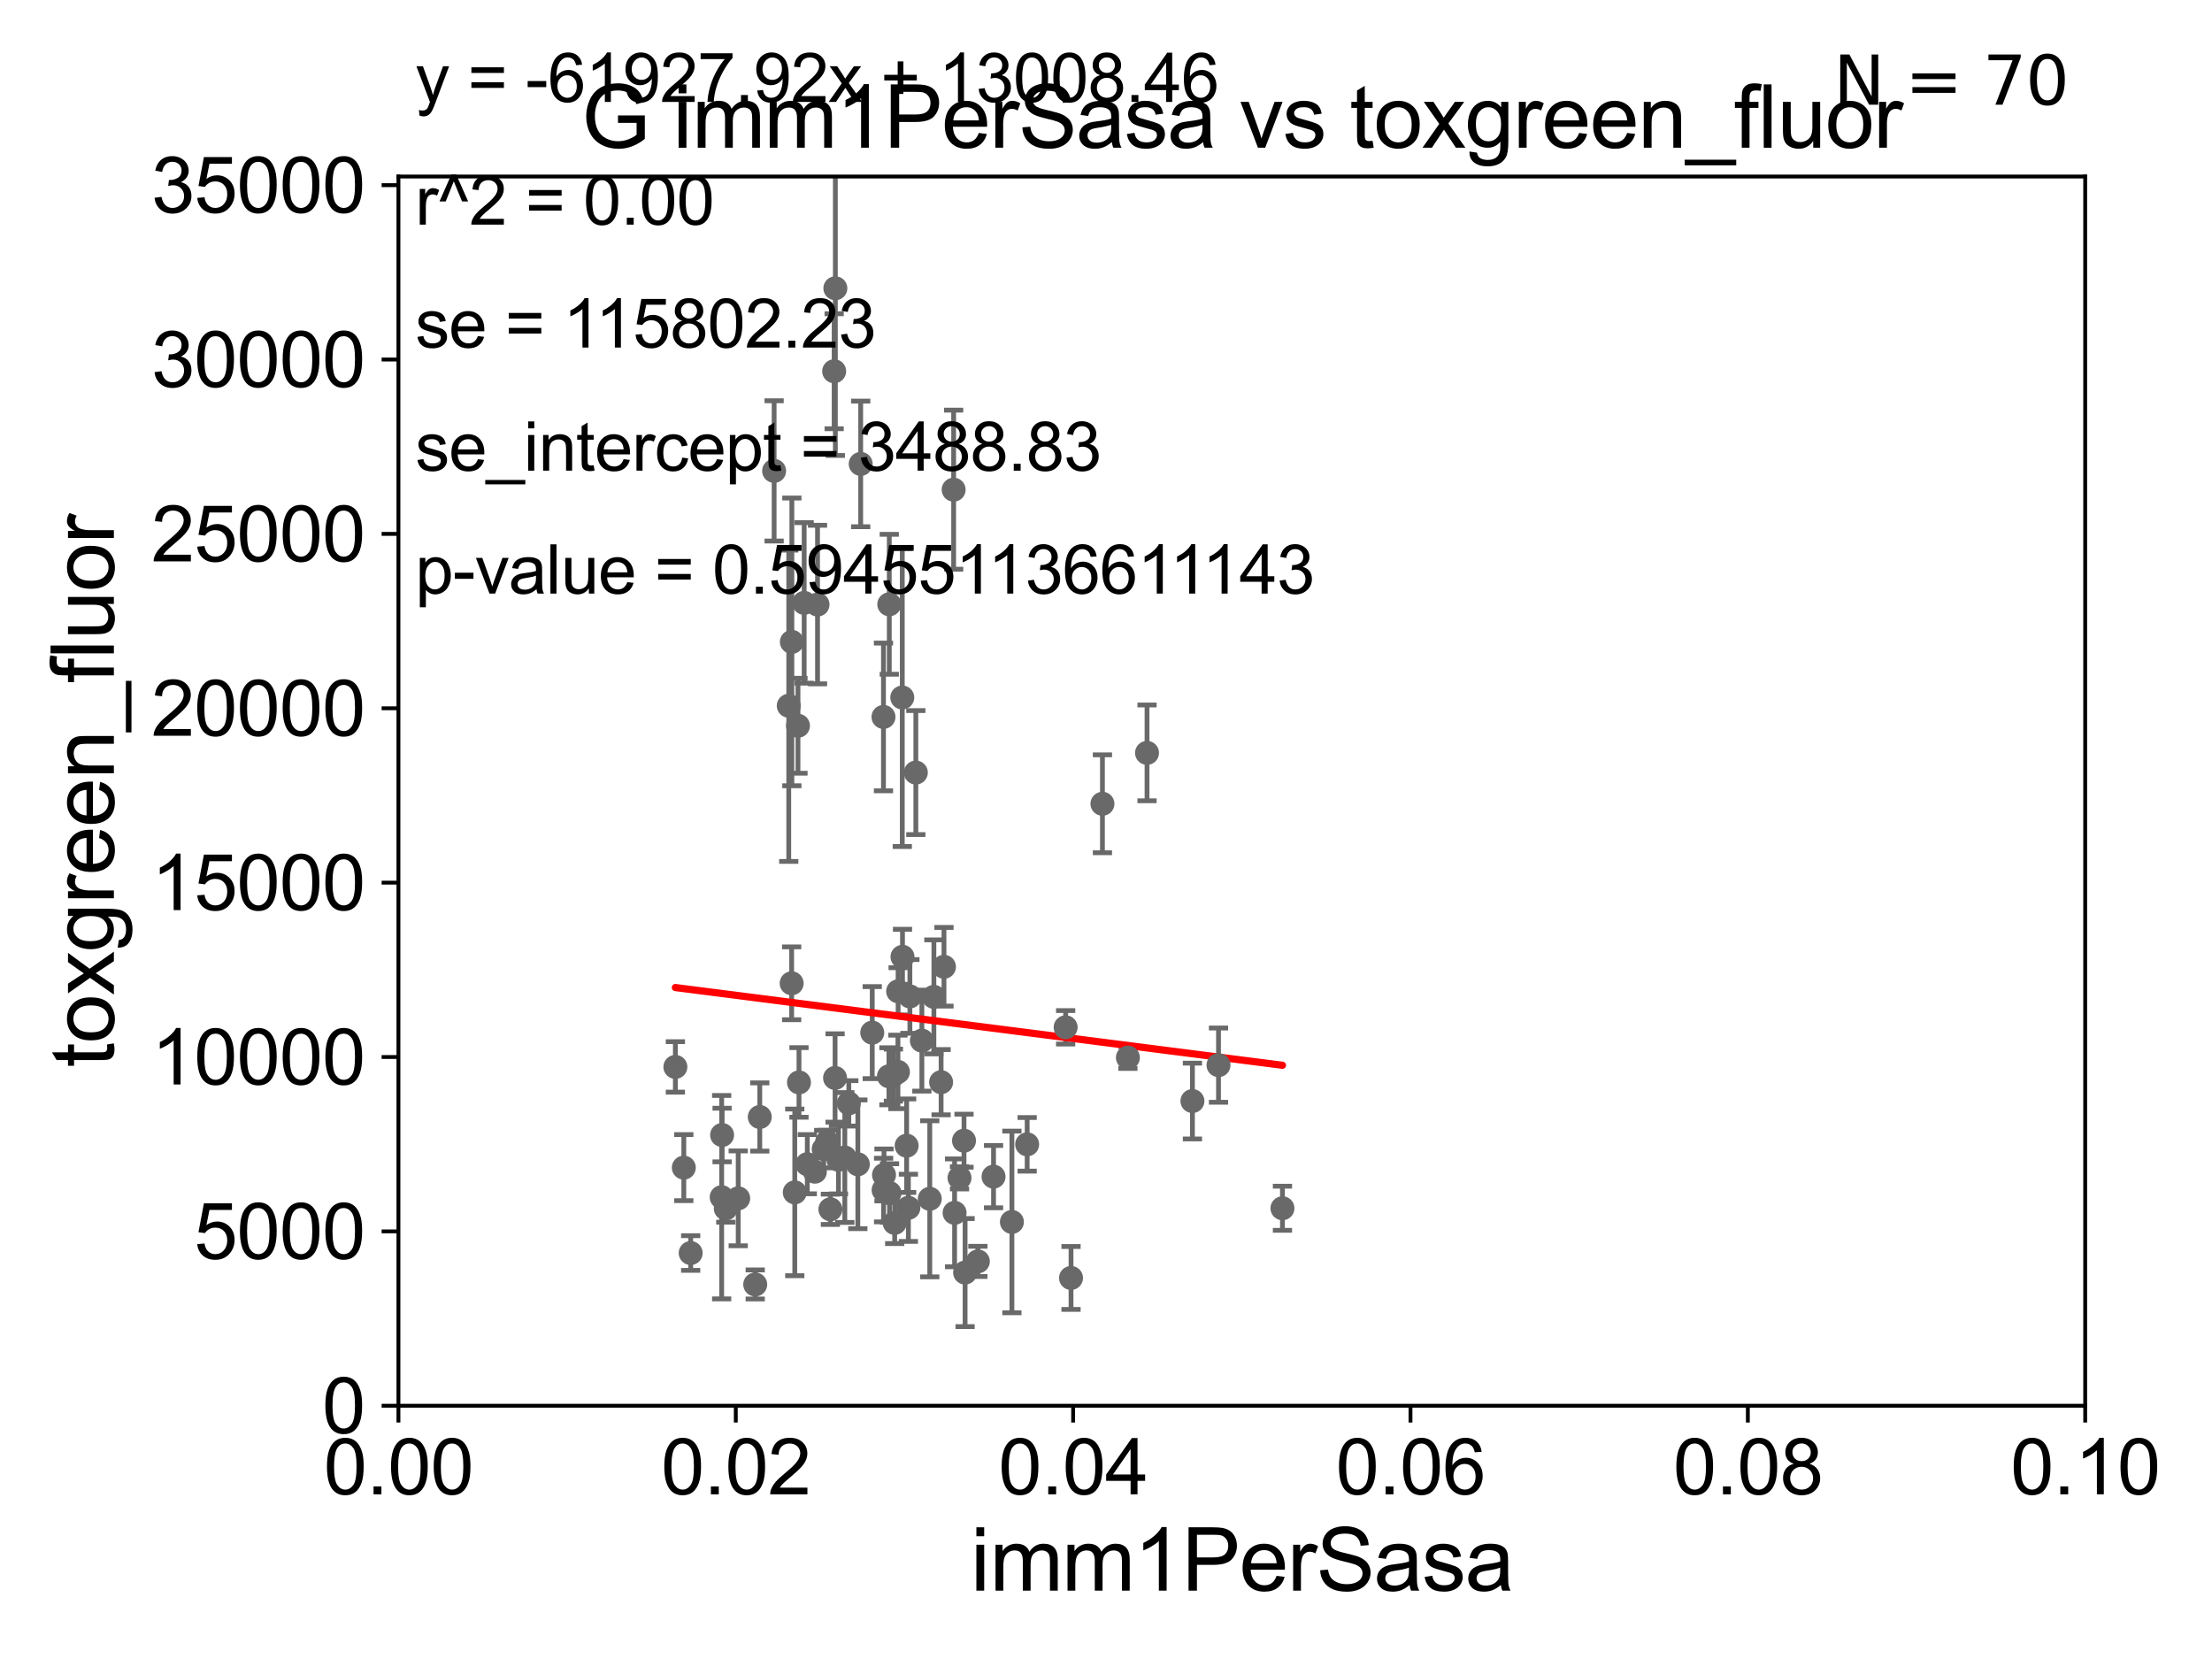 <?xml version="1.0" encoding="utf-8" standalone="no"?>
<!DOCTYPE svg PUBLIC "-//W3C//DTD SVG 1.1//EN"
  "http://www.w3.org/Graphics/SVG/1.1/DTD/svg11.dtd">
<svg xmlns:xlink="http://www.w3.org/1999/xlink" width="460.8pt" height="345.6pt" viewBox="0 0 460.8 345.6" xmlns="http://www.w3.org/2000/svg" version="1.1">
 <defs>
  <style type="text/css">*{stroke-linejoin: round; stroke-linecap: butt}</style>
 </defs>
 <g id="figure_1">
  <g id="patch_1">
   <path d="M 0 345.6 
L 460.8 345.6 
L 460.8 0 
L 0 0 
z
" style="fill: #ffffff"/>
  </g>
  <g id="axes_1">
   <g id="patch_2">
    <path d="M 83 292.84 
L 434.385 292.84 
L 434.385 36.775 
L 83 36.775 
z
" style="fill: #ffffff"/>
   </g>
   <g id="PathCollection_1">
    <defs>
     <path id="m07d1bee4e7" d="M 0 1.118 
C 0.297 1.118 0.581 1 0.791 0.791 
C 1 0.581 1.118 0.297 1.118 0 
C 1.118 -0.297 1 -0.581 0.791 -0.791 
C 0.581 -1 0.297 -1.118 0 -1.118 
C -0.297 -1.118 -0.581 -1 -0.791 -0.791 
C -1 -0.581 -1.118 -0.297 -1.118 0 
C -1.118 0.297 -1 0.581 -0.791 0.791 
C -0.581 1 -0.297 1.118 0 1.118 
z
" style="stroke: #696969"/>
    </defs>
    <g clip-path="url(#pc8dfc3121e)">
     <use xlink:href="#m07d1bee4e7" x="151.193" y="251.745" style="fill: #696969; stroke: #696969"/>
     <use xlink:href="#m07d1bee4e7" x="150.337" y="249.395" style="fill: #696969; stroke: #696969"/>
     <use xlink:href="#m07d1bee4e7" x="253.836" y="221.89" style="fill: #696969; stroke: #696969"/>
     <use xlink:href="#m07d1bee4e7" x="192.045" y="216.78" style="fill: #696969; stroke: #696969"/>
     <use xlink:href="#m07d1bee4e7" x="200.822" y="237.626" style="fill: #696969; stroke: #696969"/>
     <use xlink:href="#m07d1bee4e7" x="184.069" y="247.912" style="fill: #696969; stroke: #696969"/>
     <use xlink:href="#m07d1bee4e7" x="176.823" y="229.849" style="fill: #696969; stroke: #696969"/>
     <use xlink:href="#m07d1bee4e7" x="164.916" y="204.84" style="fill: #696969; stroke: #696969"/>
     <use xlink:href="#m07d1bee4e7" x="157.326" y="267.577" style="fill: #696969; stroke: #696969"/>
     <use xlink:href="#m07d1bee4e7" x="234.962" y="220.313" style="fill: #696969; stroke: #696969"/>
     <use xlink:href="#m07d1bee4e7" x="189.548" y="207.575" style="fill: #696969; stroke: #696969"/>
     <use xlink:href="#m07d1bee4e7" x="150.427" y="236.443" style="fill: #696969; stroke: #696969"/>
     <use xlink:href="#m07d1bee4e7" x="178.704" y="242.545" style="fill: #696969; stroke: #696969"/>
     <use xlink:href="#m07d1bee4e7" x="229.657" y="167.441" style="fill: #696969; stroke: #696969"/>
     <use xlink:href="#m07d1bee4e7" x="164.312" y="147.023" style="fill: #696969; stroke: #696969"/>
     <use xlink:href="#m07d1bee4e7" x="221.991" y="214.004" style="fill: #696969; stroke: #696969"/>
     <use xlink:href="#m07d1bee4e7" x="186.38" y="254.754" style="fill: #696969; stroke: #696969"/>
     <use xlink:href="#m07d1bee4e7" x="169.752" y="244.082" style="fill: #696969; stroke: #696969"/>
     <use xlink:href="#m07d1bee4e7" x="196.049" y="225.438" style="fill: #696969; stroke: #696969"/>
     <use xlink:href="#m07d1bee4e7" x="166.443" y="225.489" style="fill: #696969; stroke: #696969"/>
     <use xlink:href="#m07d1bee4e7" x="206.973" y="245.116" style="fill: #696969; stroke: #696969"/>
     <use xlink:href="#m07d1bee4e7" x="188.006" y="199.322" style="fill: #696969; stroke: #696969"/>
     <use xlink:href="#m07d1bee4e7" x="174.669" y="241.603" style="fill: #696969; stroke: #696969"/>
     <use xlink:href="#m07d1bee4e7" x="173.771" y="77.339" style="fill: #696969; stroke: #696969"/>
     <use xlink:href="#m07d1bee4e7" x="193.688" y="249.734" style="fill: #696969; stroke: #696969"/>
     <use xlink:href="#m07d1bee4e7" x="164.959" y="133.718" style="fill: #696969; stroke: #696969"/>
     <use xlink:href="#m07d1bee4e7" x="185.18" y="224.212" style="fill: #696969; stroke: #696969"/>
     <use xlink:href="#m07d1bee4e7" x="175.989" y="241.129" style="fill: #696969; stroke: #696969"/>
     <use xlink:href="#m07d1bee4e7" x="198.86" y="252.657" style="fill: #696969; stroke: #696969"/>
     <use xlink:href="#m07d1bee4e7" x="172.311" y="237.866" style="fill: #696969; stroke: #696969"/>
     <use xlink:href="#m07d1bee4e7" x="184.155" y="244.763" style="fill: #696969; stroke: #696969"/>
     <use xlink:href="#m07d1bee4e7" x="213.976" y="238.386" style="fill: #696969; stroke: #696969"/>
     <use xlink:href="#m07d1bee4e7" x="187.961" y="145.302" style="fill: #696969; stroke: #696969"/>
     <use xlink:href="#m07d1bee4e7" x="201.046" y="265.096" style="fill: #696969; stroke: #696969"/>
     <use xlink:href="#m07d1bee4e7" x="187.057" y="223.299" style="fill: #696969; stroke: #696969"/>
     <use xlink:href="#m07d1bee4e7" x="181.705" y="215.115" style="fill: #696969; stroke: #696969"/>
     <use xlink:href="#m07d1bee4e7" x="173.961" y="224.56" style="fill: #696969; stroke: #696969"/>
     <use xlink:href="#m07d1bee4e7" x="188.868" y="238.669" style="fill: #696969; stroke: #696969"/>
     <use xlink:href="#m07d1bee4e7" x="165.565" y="248.393" style="fill: #696969; stroke: #696969"/>
     <use xlink:href="#m07d1bee4e7" x="199.884" y="245.369" style="fill: #696969; stroke: #696969"/>
     <use xlink:href="#m07d1bee4e7" x="184.044" y="149.352" style="fill: #696969; stroke: #696969"/>
     <use xlink:href="#m07d1bee4e7" x="187.096" y="206.504" style="fill: #696969; stroke: #696969"/>
     <use xlink:href="#m07d1bee4e7" x="158.274" y="232.689" style="fill: #696969; stroke: #696969"/>
     <use xlink:href="#m07d1bee4e7" x="186.115" y="223.968" style="fill: #696969; stroke: #696969"/>
     <use xlink:href="#m07d1bee4e7" x="171.592" y="239.38" style="fill: #696969; stroke: #696969"/>
     <use xlink:href="#m07d1bee4e7" x="203.706" y="262.775" style="fill: #696969; stroke: #696969"/>
     <use xlink:href="#m07d1bee4e7" x="153.783" y="249.635" style="fill: #696969; stroke: #696969"/>
     <use xlink:href="#m07d1bee4e7" x="185.304" y="248.535" style="fill: #696969; stroke: #696969"/>
     <use xlink:href="#m07d1bee4e7" x="190.786" y="160.94" style="fill: #696969; stroke: #696969"/>
     <use xlink:href="#m07d1bee4e7" x="189.234" y="251.609" style="fill: #696969; stroke: #696969"/>
     <use xlink:href="#m07d1bee4e7" x="167.523" y="125.59" style="fill: #696969; stroke: #696969"/>
     <use xlink:href="#m07d1bee4e7" x="179.299" y="96.642" style="fill: #696969; stroke: #696969"/>
     <use xlink:href="#m07d1bee4e7" x="140.693" y="222.257" style="fill: #696969; stroke: #696969"/>
     <use xlink:href="#m07d1bee4e7" x="196.648" y="201.398" style="fill: #696969; stroke: #696969"/>
     <use xlink:href="#m07d1bee4e7" x="198.662" y="102.009" style="fill: #696969; stroke: #696969"/>
     <use xlink:href="#m07d1bee4e7" x="142.45" y="243.238" style="fill: #696969; stroke: #696969"/>
     <use xlink:href="#m07d1bee4e7" x="267.158" y="251.703" style="fill: #696969; stroke: #696969"/>
     <use xlink:href="#m07d1bee4e7" x="210.798" y="254.553" style="fill: #696969; stroke: #696969"/>
     <use xlink:href="#m07d1bee4e7" x="174.019" y="60.054" style="fill: #696969; stroke: #696969"/>
     <use xlink:href="#m07d1bee4e7" x="161.265" y="98.095" style="fill: #696969; stroke: #696969"/>
     <use xlink:href="#m07d1bee4e7" x="194.547" y="207.663" style="fill: #696969; stroke: #696969"/>
     <use xlink:href="#m07d1bee4e7" x="172.987" y="251.92" style="fill: #696969; stroke: #696969"/>
     <use xlink:href="#m07d1bee4e7" x="248.405" y="229.368" style="fill: #696969; stroke: #696969"/>
     <use xlink:href="#m07d1bee4e7" x="185.253" y="125.886" style="fill: #696969; stroke: #696969"/>
     <use xlink:href="#m07d1bee4e7" x="168.178" y="242.52" style="fill: #696969; stroke: #696969"/>
     <use xlink:href="#m07d1bee4e7" x="166.234" y="151.189" style="fill: #696969; stroke: #696969"/>
     <use xlink:href="#m07d1bee4e7" x="238.946" y="156.841" style="fill: #696969; stroke: #696969"/>
     <use xlink:href="#m07d1bee4e7" x="170.306" y="125.939" style="fill: #696969; stroke: #696969"/>
     <use xlink:href="#m07d1bee4e7" x="143.881" y="261.029" style="fill: #696969; stroke: #696969"/>
     <use xlink:href="#m07d1bee4e7" x="223.114" y="266.224" style="fill: #696969; stroke: #696969"/>
    </g>
   </g>
   <g id="matplotlib.axis_1">
    <g id="xtick_1">
     <g id="line2d_1">
      <defs>
       <path id="m4330326eff" d="M 0 0 
L 0 3.5 
" style="stroke: #000000; stroke-width: 0.8"/>
      </defs>
      <g>
       <use xlink:href="#m4330326eff" x="83" y="292.84" style="stroke: #000000; stroke-width: 0.8"/>
      </g>
     </g>
     <g id="text_1">
      <!-- 0.00 -->
      <g transform="translate(67.431 311.293)scale(0.16 -0.16)">
       <defs>
        <path id="ArialMT-30" d="M 266 2259 
Q 266 3072 433 3567 
Q 600 4063 929 4331 
Q 1259 4600 1759 4600 
Q 2128 4600 2406 4451 
Q 2684 4303 2865 4023 
Q 3047 3744 3150 3342 
Q 3253 2941 3253 2259 
Q 3253 1453 3087 958 
Q 2922 463 2592 192 
Q 2263 -78 1759 -78 
Q 1097 -78 719 397 
Q 266 969 266 2259 
z
M 844 2259 
Q 844 1131 1108 757 
Q 1372 384 1759 384 
Q 2147 384 2411 759 
Q 2675 1134 2675 2259 
Q 2675 3391 2411 3762 
Q 2147 4134 1753 4134 
Q 1366 4134 1134 3806 
Q 844 3388 844 2259 
z
" transform="scale(0.016)"/>
        <path id="ArialMT-2e" d="M 581 0 
L 581 641 
L 1222 641 
L 1222 0 
L 581 0 
z
" transform="scale(0.016)"/>
       </defs>
       <use xlink:href="#ArialMT-30"/>
       <use xlink:href="#ArialMT-2e" x="55.615"/>
       <use xlink:href="#ArialMT-30" x="83.398"/>
       <use xlink:href="#ArialMT-30" x="139.014"/>
      </g>
     </g>
    </g>
    <g id="xtick_2">
     <g id="line2d_2">
      <g>
       <use xlink:href="#m4330326eff" x="153.277" y="292.84" style="stroke: #000000; stroke-width: 0.8"/>
      </g>
     </g>
     <g id="text_2">
      <!-- 0.02 -->
      <g transform="translate(137.708 311.293)scale(0.16 -0.16)">
       <defs>
        <path id="ArialMT-32" d="M 3222 541 
L 3222 0 
L 194 0 
Q 188 203 259 391 
Q 375 700 629 1000 
Q 884 1300 1366 1694 
Q 2113 2306 2375 2664 
Q 2638 3022 2638 3341 
Q 2638 3675 2398 3904 
Q 2159 4134 1775 4134 
Q 1369 4134 1125 3890 
Q 881 3647 878 3216 
L 300 3275 
Q 359 3922 746 4261 
Q 1134 4600 1788 4600 
Q 2447 4600 2831 4234 
Q 3216 3869 3216 3328 
Q 3216 3053 3103 2787 
Q 2991 2522 2730 2228 
Q 2469 1934 1863 1422 
Q 1356 997 1212 845 
Q 1069 694 975 541 
L 3222 541 
z
" transform="scale(0.016)"/>
       </defs>
       <use xlink:href="#ArialMT-30"/>
       <use xlink:href="#ArialMT-2e" x="55.615"/>
       <use xlink:href="#ArialMT-30" x="83.398"/>
       <use xlink:href="#ArialMT-32" x="139.014"/>
      </g>
     </g>
    </g>
    <g id="xtick_3">
     <g id="line2d_3">
      <g>
       <use xlink:href="#m4330326eff" x="223.554" y="292.84" style="stroke: #000000; stroke-width: 0.8"/>
      </g>
     </g>
     <g id="text_3">
      <!-- 0.04 -->
      <g transform="translate(207.985 311.293)scale(0.16 -0.16)">
       <defs>
        <path id="ArialMT-34" d="M 2069 0 
L 2069 1097 
L 81 1097 
L 81 1613 
L 2172 4581 
L 2631 4581 
L 2631 1613 
L 3250 1613 
L 3250 1097 
L 2631 1097 
L 2631 0 
L 2069 0 
z
M 2069 1613 
L 2069 3678 
L 634 1613 
L 2069 1613 
z
" transform="scale(0.016)"/>
       </defs>
       <use xlink:href="#ArialMT-30"/>
       <use xlink:href="#ArialMT-2e" x="55.615"/>
       <use xlink:href="#ArialMT-30" x="83.398"/>
       <use xlink:href="#ArialMT-34" x="139.014"/>
      </g>
     </g>
    </g>
    <g id="xtick_4">
     <g id="line2d_4">
      <g>
       <use xlink:href="#m4330326eff" x="293.831" y="292.84" style="stroke: #000000; stroke-width: 0.8"/>
      </g>
     </g>
     <g id="text_4">
      <!-- 0.06 -->
      <g transform="translate(278.262 311.293)scale(0.16 -0.16)">
       <defs>
        <path id="ArialMT-36" d="M 3184 3459 
L 2625 3416 
Q 2550 3747 2413 3897 
Q 2184 4138 1850 4138 
Q 1581 4138 1378 3988 
Q 1113 3794 959 3422 
Q 806 3050 800 2363 
Q 1003 2672 1297 2822 
Q 1591 2972 1913 2972 
Q 2475 2972 2870 2558 
Q 3266 2144 3266 1488 
Q 3266 1056 3080 686 
Q 2894 316 2569 119 
Q 2244 -78 1831 -78 
Q 1128 -78 684 439 
Q 241 956 241 2144 
Q 241 3472 731 4075 
Q 1159 4600 1884 4600 
Q 2425 4600 2770 4297 
Q 3116 3994 3184 3459 
z
M 888 1484 
Q 888 1194 1011 928 
Q 1134 663 1356 523 
Q 1578 384 1822 384 
Q 2178 384 2434 671 
Q 2691 959 2691 1453 
Q 2691 1928 2437 2201 
Q 2184 2475 1800 2475 
Q 1419 2475 1153 2201 
Q 888 1928 888 1484 
z
" transform="scale(0.016)"/>
       </defs>
       <use xlink:href="#ArialMT-30"/>
       <use xlink:href="#ArialMT-2e" x="55.615"/>
       <use xlink:href="#ArialMT-30" x="83.398"/>
       <use xlink:href="#ArialMT-36" x="139.014"/>
      </g>
     </g>
    </g>
    <g id="xtick_5">
     <g id="line2d_5">
      <g>
       <use xlink:href="#m4330326eff" x="364.108" y="292.84" style="stroke: #000000; stroke-width: 0.8"/>
      </g>
     </g>
     <g id="text_5">
      <!-- 0.08 -->
      <g transform="translate(348.539 311.293)scale(0.16 -0.16)">
       <defs>
        <path id="ArialMT-38" d="M 1131 2484 
Q 781 2613 612 2850 
Q 444 3088 444 3419 
Q 444 3919 803 4259 
Q 1163 4600 1759 4600 
Q 2359 4600 2725 4251 
Q 3091 3903 3091 3403 
Q 3091 3084 2923 2848 
Q 2756 2613 2416 2484 
Q 2838 2347 3058 2040 
Q 3278 1734 3278 1309 
Q 3278 722 2862 322 
Q 2447 -78 1769 -78 
Q 1091 -78 675 323 
Q 259 725 259 1325 
Q 259 1772 486 2073 
Q 713 2375 1131 2484 
z
M 1019 3438 
Q 1019 3113 1228 2906 
Q 1438 2700 1772 2700 
Q 2097 2700 2305 2904 
Q 2513 3109 2513 3406 
Q 2513 3716 2298 3927 
Q 2084 4138 1766 4138 
Q 1444 4138 1231 3931 
Q 1019 3725 1019 3438 
z
M 838 1322 
Q 838 1081 952 856 
Q 1066 631 1291 507 
Q 1516 384 1775 384 
Q 2178 384 2440 643 
Q 2703 903 2703 1303 
Q 2703 1709 2433 1975 
Q 2163 2241 1756 2241 
Q 1359 2241 1098 1978 
Q 838 1716 838 1322 
z
" transform="scale(0.016)"/>
       </defs>
       <use xlink:href="#ArialMT-30"/>
       <use xlink:href="#ArialMT-2e" x="55.615"/>
       <use xlink:href="#ArialMT-30" x="83.398"/>
       <use xlink:href="#ArialMT-38" x="139.014"/>
      </g>
     </g>
    </g>
    <g id="xtick_6">
     <g id="line2d_6">
      <g>
       <use xlink:href="#m4330326eff" x="434.385" y="292.84" style="stroke: #000000; stroke-width: 0.8"/>
      </g>
     </g>
     <g id="text_6">
      <!-- 0.10 -->
      <g transform="translate(418.816 311.293)scale(0.16 -0.16)">
       <defs>
        <path id="ArialMT-31" d="M 2384 0 
L 1822 0 
L 1822 3584 
Q 1619 3391 1289 3197 
Q 959 3003 697 2906 
L 697 3450 
Q 1169 3672 1522 3987 
Q 1875 4303 2022 4600 
L 2384 4600 
L 2384 0 
z
" transform="scale(0.016)"/>
       </defs>
       <use xlink:href="#ArialMT-30"/>
       <use xlink:href="#ArialMT-2e" x="55.615"/>
       <use xlink:href="#ArialMT-31" x="83.398"/>
       <use xlink:href="#ArialMT-30" x="139.014"/>
      </g>
     </g>
    </g>
    <g id="text_7">
     <!-- imm1PerSasa -->
     <g transform="translate(202.177 331.357)scale(0.18 -0.18)">
      <defs>
       <path id="ArialMT-69" d="M 425 3934 
L 425 4581 
L 988 4581 
L 988 3934 
L 425 3934 
z
M 425 0 
L 425 3319 
L 988 3319 
L 988 0 
L 425 0 
z
" transform="scale(0.016)"/>
       <path id="ArialMT-6d" d="M 422 0 
L 422 3319 
L 925 3319 
L 925 2853 
Q 1081 3097 1340 3245 
Q 1600 3394 1931 3394 
Q 2300 3394 2536 3241 
Q 2772 3088 2869 2813 
Q 3263 3394 3894 3394 
Q 4388 3394 4653 3120 
Q 4919 2847 4919 2278 
L 4919 0 
L 4359 0 
L 4359 2091 
Q 4359 2428 4304 2576 
Q 4250 2725 4106 2815 
Q 3963 2906 3769 2906 
Q 3419 2906 3187 2673 
Q 2956 2441 2956 1928 
L 2956 0 
L 2394 0 
L 2394 2156 
Q 2394 2531 2256 2718 
Q 2119 2906 1806 2906 
Q 1569 2906 1367 2781 
Q 1166 2656 1075 2415 
Q 984 2175 984 1722 
L 984 0 
L 422 0 
z
" transform="scale(0.016)"/>
       <path id="ArialMT-50" d="M 494 0 
L 494 4581 
L 2222 4581 
Q 2678 4581 2919 4538 
Q 3256 4481 3484 4323 
Q 3713 4166 3852 3881 
Q 3991 3597 3991 3256 
Q 3991 2672 3619 2267 
Q 3247 1863 2275 1863 
L 1100 1863 
L 1100 0 
L 494 0 
z
M 1100 2403 
L 2284 2403 
Q 2872 2403 3119 2622 
Q 3366 2841 3366 3238 
Q 3366 3525 3220 3729 
Q 3075 3934 2838 4000 
Q 2684 4041 2272 4041 
L 1100 4041 
L 1100 2403 
z
" transform="scale(0.016)"/>
       <path id="ArialMT-65" d="M 2694 1069 
L 3275 997 
Q 3138 488 2766 206 
Q 2394 -75 1816 -75 
Q 1088 -75 661 373 
Q 234 822 234 1631 
Q 234 2469 665 2931 
Q 1097 3394 1784 3394 
Q 2450 3394 2872 2941 
Q 3294 2488 3294 1666 
Q 3294 1616 3291 1516 
L 816 1516 
Q 847 969 1125 678 
Q 1403 388 1819 388 
Q 2128 388 2347 550 
Q 2566 713 2694 1069 
z
M 847 1978 
L 2700 1978 
Q 2663 2397 2488 2606 
Q 2219 2931 1791 2931 
Q 1403 2931 1139 2672 
Q 875 2413 847 1978 
z
" transform="scale(0.016)"/>
       <path id="ArialMT-72" d="M 416 0 
L 416 3319 
L 922 3319 
L 922 2816 
Q 1116 3169 1280 3281 
Q 1444 3394 1641 3394 
Q 1925 3394 2219 3213 
L 2025 2691 
Q 1819 2813 1613 2813 
Q 1428 2813 1281 2702 
Q 1134 2591 1072 2394 
Q 978 2094 978 1738 
L 978 0 
L 416 0 
z
" transform="scale(0.016)"/>
       <path id="ArialMT-53" d="M 288 1472 
L 859 1522 
Q 900 1178 1048 958 
Q 1197 738 1509 602 
Q 1822 466 2213 466 
Q 2559 466 2825 569 
Q 3091 672 3220 851 
Q 3350 1031 3350 1244 
Q 3350 1459 3225 1620 
Q 3100 1781 2813 1891 
Q 2628 1963 1997 2114 
Q 1366 2266 1113 2400 
Q 784 2572 623 2826 
Q 463 3081 463 3397 
Q 463 3744 659 4045 
Q 856 4347 1234 4503 
Q 1613 4659 2075 4659 
Q 2584 4659 2973 4495 
Q 3363 4331 3572 4012 
Q 3781 3694 3797 3291 
L 3216 3247 
Q 3169 3681 2898 3903 
Q 2628 4125 2100 4125 
Q 1550 4125 1298 3923 
Q 1047 3722 1047 3438 
Q 1047 3191 1225 3031 
Q 1400 2872 2139 2705 
Q 2878 2538 3153 2413 
Q 3553 2228 3743 1945 
Q 3934 1663 3934 1294 
Q 3934 928 3725 604 
Q 3516 281 3123 101 
Q 2731 -78 2241 -78 
Q 1619 -78 1198 103 
Q 778 284 539 648 
Q 300 1013 288 1472 
z
" transform="scale(0.016)"/>
       <path id="ArialMT-61" d="M 2588 409 
Q 2275 144 1986 34 
Q 1697 -75 1366 -75 
Q 819 -75 525 192 
Q 231 459 231 875 
Q 231 1119 342 1320 
Q 453 1522 633 1644 
Q 813 1766 1038 1828 
Q 1203 1872 1538 1913 
Q 2219 1994 2541 2106 
Q 2544 2222 2544 2253 
Q 2544 2597 2384 2738 
Q 2169 2928 1744 2928 
Q 1347 2928 1158 2789 
Q 969 2650 878 2297 
L 328 2372 
Q 403 2725 575 2942 
Q 747 3159 1072 3276 
Q 1397 3394 1825 3394 
Q 2250 3394 2515 3294 
Q 2781 3194 2906 3042 
Q 3031 2891 3081 2659 
Q 3109 2516 3109 2141 
L 3109 1391 
Q 3109 606 3145 398 
Q 3181 191 3288 0 
L 2700 0 
Q 2613 175 2588 409 
z
M 2541 1666 
Q 2234 1541 1622 1453 
Q 1275 1403 1131 1340 
Q 988 1278 909 1158 
Q 831 1038 831 891 
Q 831 666 1001 516 
Q 1172 366 1500 366 
Q 1825 366 2078 508 
Q 2331 650 2450 897 
Q 2541 1088 2541 1459 
L 2541 1666 
z
" transform="scale(0.016)"/>
       <path id="ArialMT-73" d="M 197 991 
L 753 1078 
Q 800 744 1014 566 
Q 1228 388 1613 388 
Q 2000 388 2187 545 
Q 2375 703 2375 916 
Q 2375 1106 2209 1216 
Q 2094 1291 1634 1406 
Q 1016 1563 777 1677 
Q 538 1791 414 1992 
Q 291 2194 291 2438 
Q 291 2659 392 2848 
Q 494 3038 669 3163 
Q 800 3259 1026 3326 
Q 1253 3394 1513 3394 
Q 1903 3394 2198 3281 
Q 2494 3169 2634 2976 
Q 2775 2784 2828 2463 
L 2278 2388 
Q 2241 2644 2061 2787 
Q 1881 2931 1553 2931 
Q 1166 2931 1000 2803 
Q 834 2675 834 2503 
Q 834 2394 903 2306 
Q 972 2216 1119 2156 
Q 1203 2125 1616 2013 
Q 2213 1853 2448 1751 
Q 2684 1650 2818 1456 
Q 2953 1263 2953 975 
Q 2953 694 2789 445 
Q 2625 197 2315 61 
Q 2006 -75 1616 -75 
Q 969 -75 630 194 
Q 291 463 197 991 
z
" transform="scale(0.016)"/>
      </defs>
      <use xlink:href="#ArialMT-69"/>
      <use xlink:href="#ArialMT-6d" x="22.217"/>
      <use xlink:href="#ArialMT-6d" x="105.518"/>
      <use xlink:href="#ArialMT-31" x="188.818"/>
      <use xlink:href="#ArialMT-50" x="244.434"/>
      <use xlink:href="#ArialMT-65" x="311.133"/>
      <use xlink:href="#ArialMT-72" x="366.748"/>
      <use xlink:href="#ArialMT-53" x="400.049"/>
      <use xlink:href="#ArialMT-61" x="466.748"/>
      <use xlink:href="#ArialMT-73" x="522.363"/>
      <use xlink:href="#ArialMT-61" x="572.363"/>
     </g>
    </g>
   </g>
   <g id="matplotlib.axis_2">
    <g id="ytick_1">
     <g id="line2d_7">
      <defs>
       <path id="m16207d5222" d="M 0 0 
L -3.5 0 
" style="stroke: #000000; stroke-width: 0.8"/>
      </defs>
      <g>
       <use xlink:href="#m16207d5222" x="83" y="292.84" style="stroke: #000000; stroke-width: 0.8"/>
      </g>
     </g>
     <g id="text_8">
      <!-- 0 -->
      <g transform="translate(67.103 298.566)scale(0.16 -0.16)">
       <use xlink:href="#ArialMT-30"/>
      </g>
     </g>
    </g>
    <g id="ytick_2">
     <g id="line2d_8">
      <g>
       <use xlink:href="#m16207d5222" x="83" y="256.516" style="stroke: #000000; stroke-width: 0.8"/>
      </g>
     </g>
     <g id="text_9">
      <!-- 5000 -->
      <g transform="translate(40.41 262.242)scale(0.16 -0.16)">
       <defs>
        <path id="ArialMT-35" d="M 266 1200 
L 856 1250 
Q 922 819 1161 601 
Q 1400 384 1738 384 
Q 2144 384 2425 690 
Q 2706 997 2706 1503 
Q 2706 1984 2436 2262 
Q 2166 2541 1728 2541 
Q 1456 2541 1237 2417 
Q 1019 2294 894 2097 
L 366 2166 
L 809 4519 
L 3088 4519 
L 3088 3981 
L 1259 3981 
L 1013 2750 
Q 1425 3038 1878 3038 
Q 2478 3038 2890 2622 
Q 3303 2206 3303 1553 
Q 3303 931 2941 478 
Q 2500 -78 1738 -78 
Q 1113 -78 717 272 
Q 322 622 266 1200 
z
" transform="scale(0.016)"/>
       </defs>
       <use xlink:href="#ArialMT-35"/>
       <use xlink:href="#ArialMT-30" x="55.615"/>
       <use xlink:href="#ArialMT-30" x="111.23"/>
       <use xlink:href="#ArialMT-30" x="166.846"/>
      </g>
     </g>
    </g>
    <g id="ytick_3">
     <g id="line2d_9">
      <g>
       <use xlink:href="#m16207d5222" x="83" y="220.192" style="stroke: #000000; stroke-width: 0.8"/>
      </g>
     </g>
     <g id="text_10">
      <!-- 10000 -->
      <g transform="translate(31.512 225.918)scale(0.16 -0.16)">
       <use xlink:href="#ArialMT-31"/>
       <use xlink:href="#ArialMT-30" x="55.615"/>
       <use xlink:href="#ArialMT-30" x="111.23"/>
       <use xlink:href="#ArialMT-30" x="166.846"/>
       <use xlink:href="#ArialMT-30" x="222.461"/>
      </g>
     </g>
    </g>
    <g id="ytick_4">
     <g id="line2d_10">
      <g>
       <use xlink:href="#m16207d5222" x="83" y="183.867" style="stroke: #000000; stroke-width: 0.8"/>
      </g>
     </g>
     <g id="text_11">
      <!-- 15000 -->
      <g transform="translate(31.512 189.594)scale(0.16 -0.16)">
       <use xlink:href="#ArialMT-31"/>
       <use xlink:href="#ArialMT-35" x="55.615"/>
       <use xlink:href="#ArialMT-30" x="111.23"/>
       <use xlink:href="#ArialMT-30" x="166.846"/>
       <use xlink:href="#ArialMT-30" x="222.461"/>
      </g>
     </g>
    </g>
    <g id="ytick_5">
     <g id="line2d_11">
      <g>
       <use xlink:href="#m16207d5222" x="83" y="147.543" style="stroke: #000000; stroke-width: 0.8"/>
      </g>
     </g>
     <g id="text_12">
      <!-- 20000 -->
      <g transform="translate(31.512 153.27)scale(0.16 -0.16)">
       <use xlink:href="#ArialMT-32"/>
       <use xlink:href="#ArialMT-30" x="55.615"/>
       <use xlink:href="#ArialMT-30" x="111.23"/>
       <use xlink:href="#ArialMT-30" x="166.846"/>
       <use xlink:href="#ArialMT-30" x="222.461"/>
      </g>
     </g>
    </g>
    <g id="ytick_6">
     <g id="line2d_12">
      <g>
       <use xlink:href="#m16207d5222" x="83" y="111.219" style="stroke: #000000; stroke-width: 0.8"/>
      </g>
     </g>
     <g id="text_13">
      <!-- 25000 -->
      <g transform="translate(31.512 116.945)scale(0.16 -0.16)">
       <use xlink:href="#ArialMT-32"/>
       <use xlink:href="#ArialMT-35" x="55.615"/>
       <use xlink:href="#ArialMT-30" x="111.23"/>
       <use xlink:href="#ArialMT-30" x="166.846"/>
       <use xlink:href="#ArialMT-30" x="222.461"/>
      </g>
     </g>
    </g>
    <g id="ytick_7">
     <g id="line2d_13">
      <g>
       <use xlink:href="#m16207d5222" x="83" y="74.895" style="stroke: #000000; stroke-width: 0.8"/>
      </g>
     </g>
     <g id="text_14">
      <!-- 30000 -->
      <g transform="translate(31.512 80.621)scale(0.16 -0.16)">
       <defs>
        <path id="ArialMT-33" d="M 269 1209 
L 831 1284 
Q 928 806 1161 595 
Q 1394 384 1728 384 
Q 2125 384 2398 659 
Q 2672 934 2672 1341 
Q 2672 1728 2419 1979 
Q 2166 2231 1775 2231 
Q 1616 2231 1378 2169 
L 1441 2663 
Q 1497 2656 1531 2656 
Q 1891 2656 2178 2843 
Q 2466 3031 2466 3422 
Q 2466 3731 2256 3934 
Q 2047 4138 1716 4138 
Q 1388 4138 1169 3931 
Q 950 3725 888 3313 
L 325 3413 
Q 428 3978 793 4289 
Q 1159 4600 1703 4600 
Q 2078 4600 2393 4439 
Q 2709 4278 2876 4000 
Q 3044 3722 3044 3409 
Q 3044 3113 2884 2869 
Q 2725 2625 2413 2481 
Q 2819 2388 3044 2092 
Q 3269 1797 3269 1353 
Q 3269 753 2831 336 
Q 2394 -81 1725 -81 
Q 1122 -81 723 278 
Q 325 638 269 1209 
z
" transform="scale(0.016)"/>
       </defs>
       <use xlink:href="#ArialMT-33"/>
       <use xlink:href="#ArialMT-30" x="55.615"/>
       <use xlink:href="#ArialMT-30" x="111.23"/>
       <use xlink:href="#ArialMT-30" x="166.846"/>
       <use xlink:href="#ArialMT-30" x="222.461"/>
      </g>
     </g>
    </g>
    <g id="ytick_8">
     <g id="line2d_14">
      <g>
       <use xlink:href="#m16207d5222" x="83" y="38.571" style="stroke: #000000; stroke-width: 0.8"/>
      </g>
     </g>
     <g id="text_15">
      <!-- 35000 -->
      <g transform="translate(31.512 44.297)scale(0.16 -0.16)">
       <use xlink:href="#ArialMT-33"/>
       <use xlink:href="#ArialMT-35" x="55.615"/>
       <use xlink:href="#ArialMT-30" x="111.23"/>
       <use xlink:href="#ArialMT-30" x="166.846"/>
       <use xlink:href="#ArialMT-30" x="222.461"/>
      </g>
     </g>
    </g>
    <g id="text_16">
     <!-- toxgreen_fluor -->
     <g transform="translate(23.724 222.34)rotate(-90)scale(0.18 -0.18)">
      <defs>
       <path id="ArialMT-74" d="M 1650 503 
L 1731 6 
Q 1494 -44 1306 -44 
Q 1000 -44 831 53 
Q 663 150 594 308 
Q 525 466 525 972 
L 525 2881 
L 113 2881 
L 113 3319 
L 525 3319 
L 525 4141 
L 1084 4478 
L 1084 3319 
L 1650 3319 
L 1650 2881 
L 1084 2881 
L 1084 941 
Q 1084 700 1114 631 
Q 1144 563 1211 522 
Q 1278 481 1403 481 
Q 1497 481 1650 503 
z
" transform="scale(0.016)"/>
       <path id="ArialMT-6f" d="M 213 1659 
Q 213 2581 725 3025 
Q 1153 3394 1769 3394 
Q 2453 3394 2887 2945 
Q 3322 2497 3322 1706 
Q 3322 1066 3130 698 
Q 2938 331 2570 128 
Q 2203 -75 1769 -75 
Q 1072 -75 642 372 
Q 213 819 213 1659 
z
M 791 1659 
Q 791 1022 1069 705 
Q 1347 388 1769 388 
Q 2188 388 2466 706 
Q 2744 1025 2744 1678 
Q 2744 2294 2464 2611 
Q 2184 2928 1769 2928 
Q 1347 2928 1069 2612 
Q 791 2297 791 1659 
z
" transform="scale(0.016)"/>
       <path id="ArialMT-78" d="M 47 0 
L 1259 1725 
L 138 3319 
L 841 3319 
L 1350 2541 
Q 1494 2319 1581 2169 
Q 1719 2375 1834 2534 
L 2394 3319 
L 3066 3319 
L 1919 1756 
L 3153 0 
L 2463 0 
L 1781 1031 
L 1600 1309 
L 728 0 
L 47 0 
z
" transform="scale(0.016)"/>
       <path id="ArialMT-67" d="M 319 -275 
L 866 -356 
Q 900 -609 1056 -725 
Q 1266 -881 1628 -881 
Q 2019 -881 2231 -725 
Q 2444 -569 2519 -288 
Q 2563 -116 2559 434 
Q 2191 0 1641 0 
Q 956 0 581 494 
Q 206 988 206 1678 
Q 206 2153 378 2554 
Q 550 2956 876 3175 
Q 1203 3394 1644 3394 
Q 2231 3394 2613 2919 
L 2613 3319 
L 3131 3319 
L 3131 450 
Q 3131 -325 2973 -648 
Q 2816 -972 2473 -1159 
Q 2131 -1347 1631 -1347 
Q 1038 -1347 672 -1080 
Q 306 -813 319 -275 
z
M 784 1719 
Q 784 1066 1043 766 
Q 1303 466 1694 466 
Q 2081 466 2343 764 
Q 2606 1063 2606 1700 
Q 2606 2309 2336 2618 
Q 2066 2928 1684 2928 
Q 1309 2928 1046 2623 
Q 784 2319 784 1719 
z
" transform="scale(0.016)"/>
       <path id="ArialMT-6e" d="M 422 0 
L 422 3319 
L 928 3319 
L 928 2847 
Q 1294 3394 1984 3394 
Q 2284 3394 2536 3286 
Q 2788 3178 2913 3003 
Q 3038 2828 3088 2588 
Q 3119 2431 3119 2041 
L 3119 0 
L 2556 0 
L 2556 2019 
Q 2556 2363 2490 2533 
Q 2425 2703 2258 2804 
Q 2091 2906 1866 2906 
Q 1506 2906 1245 2678 
Q 984 2450 984 1813 
L 984 0 
L 422 0 
z
" transform="scale(0.016)"/>
       <path id="ArialMT-5f" d="M -97 -1272 
L -97 -866 
L 3631 -866 
L 3631 -1272 
L -97 -1272 
z
" transform="scale(0.016)"/>
       <path id="ArialMT-66" d="M 556 0 
L 556 2881 
L 59 2881 
L 59 3319 
L 556 3319 
L 556 3672 
Q 556 4006 616 4169 
Q 697 4388 901 4523 
Q 1106 4659 1475 4659 
Q 1713 4659 2000 4603 
L 1916 4113 
Q 1741 4144 1584 4144 
Q 1328 4144 1222 4034 
Q 1116 3925 1116 3625 
L 1116 3319 
L 1763 3319 
L 1763 2881 
L 1116 2881 
L 1116 0 
L 556 0 
z
" transform="scale(0.016)"/>
       <path id="ArialMT-6c" d="M 409 0 
L 409 4581 
L 972 4581 
L 972 0 
L 409 0 
z
" transform="scale(0.016)"/>
       <path id="ArialMT-75" d="M 2597 0 
L 2597 488 
Q 2209 -75 1544 -75 
Q 1250 -75 995 37 
Q 741 150 617 320 
Q 494 491 444 738 
Q 409 903 409 1263 
L 409 3319 
L 972 3319 
L 972 1478 
Q 972 1038 1006 884 
Q 1059 663 1231 536 
Q 1403 409 1656 409 
Q 1909 409 2131 539 
Q 2353 669 2445 892 
Q 2538 1116 2538 1541 
L 2538 3319 
L 3100 3319 
L 3100 0 
L 2597 0 
z
" transform="scale(0.016)"/>
      </defs>
      <use xlink:href="#ArialMT-74"/>
      <use xlink:href="#ArialMT-6f" x="27.783"/>
      <use xlink:href="#ArialMT-78" x="83.398"/>
      <use xlink:href="#ArialMT-67" x="133.398"/>
      <use xlink:href="#ArialMT-72" x="189.014"/>
      <use xlink:href="#ArialMT-65" x="222.314"/>
      <use xlink:href="#ArialMT-65" x="277.93"/>
      <use xlink:href="#ArialMT-6e" x="333.545"/>
      <use xlink:href="#ArialMT-5f" x="389.16"/>
      <use xlink:href="#ArialMT-66" x="444.775"/>
      <use xlink:href="#ArialMT-6c" x="472.559"/>
      <use xlink:href="#ArialMT-75" x="494.775"/>
      <use xlink:href="#ArialMT-6f" x="550.391"/>
      <use xlink:href="#ArialMT-72" x="606.006"/>
     </g>
    </g>
   </g>
   <g id="LineCollection_1">
    <path d="M 151.193 254.604 
L 151.193 248.885 
" clip-path="url(#pc8dfc3121e)" style="fill: none; stroke: #696969"/>
    <path d="M 150.337 270.583 
L 150.337 228.207 
" clip-path="url(#pc8dfc3121e)" style="fill: none; stroke: #696969"/>
    <path d="M 253.836 229.622 
L 253.836 214.157 
" clip-path="url(#pc8dfc3121e)" style="fill: none; stroke: #696969"/>
    <path d="M 192.045 227.297 
L 192.045 206.263 
" clip-path="url(#pc8dfc3121e)" style="fill: none; stroke: #696969"/>
    <path d="M 200.822 243.153 
L 200.822 232.099 
" clip-path="url(#pc8dfc3121e)" style="fill: none; stroke: #696969"/>
    <path d="M 184.069 254.544 
L 184.069 241.28 
" clip-path="url(#pc8dfc3121e)" style="fill: none; stroke: #696969"/>
    <path d="M 176.823 234.576 
L 176.823 225.122 
" clip-path="url(#pc8dfc3121e)" style="fill: none; stroke: #696969"/>
    <path d="M 164.916 212.427 
L 164.916 197.253 
" clip-path="url(#pc8dfc3121e)" style="fill: none; stroke: #696969"/>
    <path d="M 157.326 270.604 
L 157.326 264.55 
" clip-path="url(#pc8dfc3121e)" style="fill: none; stroke: #696969"/>
    <path d="M 234.962 222.581 
L 234.962 218.045 
" clip-path="url(#pc8dfc3121e)" style="fill: none; stroke: #696969"/>
    <path d="M 189.548 215.257 
L 189.548 199.894 
" clip-path="url(#pc8dfc3121e)" style="fill: none; stroke: #696969"/>
    <path d="M 150.427 242.03 
L 150.427 230.857 
" clip-path="url(#pc8dfc3121e)" style="fill: none; stroke: #696969"/>
    <path d="M 178.704 255.955 
L 178.704 229.135 
" clip-path="url(#pc8dfc3121e)" style="fill: none; stroke: #696969"/>
    <path d="M 229.657 177.642 
L 229.657 157.24 
" clip-path="url(#pc8dfc3121e)" style="fill: none; stroke: #696969"/>
    <path d="M 164.312 179.444 
L 164.312 114.602 
" clip-path="url(#pc8dfc3121e)" style="fill: none; stroke: #696969"/>
    <path d="M 221.991 217.488 
L 221.991 210.521 
" clip-path="url(#pc8dfc3121e)" style="fill: none; stroke: #696969"/>
    <path d="M 186.38 259.056 
L 186.38 250.451 
" clip-path="url(#pc8dfc3121e)" style="fill: none; stroke: #696969"/>
    <path d="M 169.752 244.986 
L 169.752 243.178 
" clip-path="url(#pc8dfc3121e)" style="fill: none; stroke: #696969"/>
    <path d="M 196.049 232.235 
L 196.049 218.641 
" clip-path="url(#pc8dfc3121e)" style="fill: none; stroke: #696969"/>
    <path d="M 166.443 232.737 
L 166.443 218.24 
" clip-path="url(#pc8dfc3121e)" style="fill: none; stroke: #696969"/>
    <path d="M 206.973 251.606 
L 206.973 238.625 
" clip-path="url(#pc8dfc3121e)" style="fill: none; stroke: #696969"/>
    <path d="M 188.006 205.059 
L 188.006 193.584 
" clip-path="url(#pc8dfc3121e)" style="fill: none; stroke: #696969"/>
    <path d="M 174.669 248.719 
L 174.669 234.486 
" clip-path="url(#pc8dfc3121e)" style="fill: none; stroke: #696969"/>
    <path d="M 173.771 89.318 
L 173.771 65.36 
" clip-path="url(#pc8dfc3121e)" style="fill: none; stroke: #696969"/>
    <path d="M 193.688 265.991 
L 193.688 233.478 
" clip-path="url(#pc8dfc3121e)" style="fill: none; stroke: #696969"/>
    <path d="M 164.959 163.689 
L 164.959 103.748 
" clip-path="url(#pc8dfc3121e)" style="fill: none; stroke: #696969"/>
    <path d="M 185.18 230.156 
L 185.18 218.268 
" clip-path="url(#pc8dfc3121e)" style="fill: none; stroke: #696969"/>
    <path d="M 175.989 254.655 
L 175.989 227.604 
" clip-path="url(#pc8dfc3121e)" style="fill: none; stroke: #696969"/>
    <path d="M 198.86 263.891 
L 198.86 241.422 
" clip-path="url(#pc8dfc3121e)" style="fill: none; stroke: #696969"/>
    <path d="M 172.311 240.273 
L 172.311 235.46 
" clip-path="url(#pc8dfc3121e)" style="fill: none; stroke: #696969"/>
    <path d="M 184.155 250.174 
L 184.155 239.352 
" clip-path="url(#pc8dfc3121e)" style="fill: none; stroke: #696969"/>
    <path d="M 213.976 243.968 
L 213.976 232.803 
" clip-path="url(#pc8dfc3121e)" style="fill: none; stroke: #696969"/>
    <path d="M 187.961 176.343 
L 187.961 114.261 
" clip-path="url(#pc8dfc3121e)" style="fill: none; stroke: #696969"/>
    <path d="M 201.046 276.348 
L 201.046 253.845 
" clip-path="url(#pc8dfc3121e)" style="fill: none; stroke: #696969"/>
    <path d="M 187.057 230.955 
L 187.057 215.643 
" clip-path="url(#pc8dfc3121e)" style="fill: none; stroke: #696969"/>
    <path d="M 181.705 224.7 
L 181.705 205.53 
" clip-path="url(#pc8dfc3121e)" style="fill: none; stroke: #696969"/>
    <path d="M 173.961 233.76 
L 173.961 215.361 
" clip-path="url(#pc8dfc3121e)" style="fill: none; stroke: #696969"/>
    <path d="M 188.868 248.408 
L 188.868 228.93 
" clip-path="url(#pc8dfc3121e)" style="fill: none; stroke: #696969"/>
    <path d="M 165.565 265.753 
L 165.565 231.034 
" clip-path="url(#pc8dfc3121e)" style="fill: none; stroke: #696969"/>
    <path d="M 199.884 247.686 
L 199.884 243.052 
" clip-path="url(#pc8dfc3121e)" style="fill: none; stroke: #696969"/>
    <path d="M 184.044 164.74 
L 184.044 133.965 
" clip-path="url(#pc8dfc3121e)" style="fill: none; stroke: #696969"/>
    <path d="M 187.096 211.421 
L 187.096 201.587 
" clip-path="url(#pc8dfc3121e)" style="fill: none; stroke: #696969"/>
    <path d="M 158.274 239.797 
L 158.274 225.582 
" clip-path="url(#pc8dfc3121e)" style="fill: none; stroke: #696969"/>
    <path d="M 186.115 229.385 
L 186.115 218.552 
" clip-path="url(#pc8dfc3121e)" style="fill: none; stroke: #696969"/>
    <path d="M 171.592 243.288 
L 171.592 235.471 
" clip-path="url(#pc8dfc3121e)" style="fill: none; stroke: #696969"/>
    <path d="M 203.706 265.922 
L 203.706 259.628 
" clip-path="url(#pc8dfc3121e)" style="fill: none; stroke: #696969"/>
    <path d="M 153.783 259.513 
L 153.783 239.756 
" clip-path="url(#pc8dfc3121e)" style="fill: none; stroke: #696969"/>
    <path d="M 185.304 254.642 
L 185.304 242.428 
" clip-path="url(#pc8dfc3121e)" style="fill: none; stroke: #696969"/>
    <path d="M 190.786 173.855 
L 190.786 148.026 
" clip-path="url(#pc8dfc3121e)" style="fill: none; stroke: #696969"/>
    <path d="M 189.234 258.604 
L 189.234 244.615 
" clip-path="url(#pc8dfc3121e)" style="fill: none; stroke: #696969"/>
    <path d="M 167.523 142.311 
L 167.523 108.87 
" clip-path="url(#pc8dfc3121e)" style="fill: none; stroke: #696969"/>
    <path d="M 179.299 109.725 
L 179.299 83.558 
" clip-path="url(#pc8dfc3121e)" style="fill: none; stroke: #696969"/>
    <path d="M 140.693 227.514 
L 140.693 216.999 
" clip-path="url(#pc8dfc3121e)" style="fill: none; stroke: #696969"/>
    <path d="M 196.648 209.59 
L 196.648 193.205 
" clip-path="url(#pc8dfc3121e)" style="fill: none; stroke: #696969"/>
    <path d="M 198.662 118.578 
L 198.662 85.439 
" clip-path="url(#pc8dfc3121e)" style="fill: none; stroke: #696969"/>
    <path d="M 142.45 250.119 
L 142.45 236.357 
" clip-path="url(#pc8dfc3121e)" style="fill: none; stroke: #696969"/>
    <path d="M 267.158 256.298 
L 267.158 247.108 
" clip-path="url(#pc8dfc3121e)" style="fill: none; stroke: #696969"/>
    <path d="M 210.798 273.473 
L 210.798 235.632 
" clip-path="url(#pc8dfc3121e)" style="fill: none; stroke: #696969"/>
    <path d="M 174.019 94.883 
L 174.019 25.225 
" clip-path="url(#pc8dfc3121e)" style="fill: none; stroke: #696969"/>
    <path d="M 161.265 112.707 
L 161.265 83.483 
" clip-path="url(#pc8dfc3121e)" style="fill: none; stroke: #696969"/>
    <path d="M 194.547 219.538 
L 194.547 195.788 
" clip-path="url(#pc8dfc3121e)" style="fill: none; stroke: #696969"/>
    <path d="M 172.987 255.075 
L 172.987 248.766 
" clip-path="url(#pc8dfc3121e)" style="fill: none; stroke: #696969"/>
    <path d="M 248.405 237.262 
L 248.405 221.474 
" clip-path="url(#pc8dfc3121e)" style="fill: none; stroke: #696969"/>
    <path d="M 185.253 140.457 
L 185.253 111.314 
" clip-path="url(#pc8dfc3121e)" style="fill: none; stroke: #696969"/>
    <path d="M 168.178 248.688 
L 168.178 236.352 
" clip-path="url(#pc8dfc3121e)" style="fill: none; stroke: #696969"/>
    <path d="M 166.234 161.08 
L 166.234 141.298 
" clip-path="url(#pc8dfc3121e)" style="fill: none; stroke: #696969"/>
    <path d="M 238.946 166.82 
L 238.946 146.861 
" clip-path="url(#pc8dfc3121e)" style="fill: none; stroke: #696969"/>
    <path d="M 170.306 142.455 
L 170.306 109.423 
" clip-path="url(#pc8dfc3121e)" style="fill: none; stroke: #696969"/>
    <path d="M 143.881 264.642 
L 143.881 257.417 
" clip-path="url(#pc8dfc3121e)" style="fill: none; stroke: #696969"/>
    <path d="M 223.114 272.779 
L 223.114 259.668 
" clip-path="url(#pc8dfc3121e)" style="fill: none; stroke: #696969"/>
   </g>
   <g id="line2d_15">
    <defs>
     <path id="m485894a959" d="M 2 0 
L -2 -0 
" style="stroke: #696969"/>
    </defs>
    <g clip-path="url(#pc8dfc3121e)">
     <use xlink:href="#m485894a959" x="151.193" y="254.604" style="fill: #696969; stroke: #696969"/>
     <use xlink:href="#m485894a959" x="150.337" y="270.583" style="fill: #696969; stroke: #696969"/>
     <use xlink:href="#m485894a959" x="253.836" y="229.622" style="fill: #696969; stroke: #696969"/>
     <use xlink:href="#m485894a959" x="192.045" y="227.297" style="fill: #696969; stroke: #696969"/>
     <use xlink:href="#m485894a959" x="200.822" y="243.153" style="fill: #696969; stroke: #696969"/>
     <use xlink:href="#m485894a959" x="184.069" y="254.544" style="fill: #696969; stroke: #696969"/>
     <use xlink:href="#m485894a959" x="176.823" y="234.576" style="fill: #696969; stroke: #696969"/>
     <use xlink:href="#m485894a959" x="164.916" y="212.427" style="fill: #696969; stroke: #696969"/>
     <use xlink:href="#m485894a959" x="157.326" y="270.604" style="fill: #696969; stroke: #696969"/>
     <use xlink:href="#m485894a959" x="234.962" y="222.581" style="fill: #696969; stroke: #696969"/>
     <use xlink:href="#m485894a959" x="189.548" y="215.257" style="fill: #696969; stroke: #696969"/>
     <use xlink:href="#m485894a959" x="150.427" y="242.03" style="fill: #696969; stroke: #696969"/>
     <use xlink:href="#m485894a959" x="178.704" y="255.955" style="fill: #696969; stroke: #696969"/>
     <use xlink:href="#m485894a959" x="229.657" y="177.642" style="fill: #696969; stroke: #696969"/>
     <use xlink:href="#m485894a959" x="164.312" y="179.444" style="fill: #696969; stroke: #696969"/>
     <use xlink:href="#m485894a959" x="221.991" y="217.488" style="fill: #696969; stroke: #696969"/>
     <use xlink:href="#m485894a959" x="186.38" y="259.056" style="fill: #696969; stroke: #696969"/>
     <use xlink:href="#m485894a959" x="169.752" y="244.986" style="fill: #696969; stroke: #696969"/>
     <use xlink:href="#m485894a959" x="196.049" y="232.235" style="fill: #696969; stroke: #696969"/>
     <use xlink:href="#m485894a959" x="166.443" y="232.737" style="fill: #696969; stroke: #696969"/>
     <use xlink:href="#m485894a959" x="206.973" y="251.606" style="fill: #696969; stroke: #696969"/>
     <use xlink:href="#m485894a959" x="188.006" y="205.059" style="fill: #696969; stroke: #696969"/>
     <use xlink:href="#m485894a959" x="174.669" y="248.719" style="fill: #696969; stroke: #696969"/>
     <use xlink:href="#m485894a959" x="173.771" y="89.318" style="fill: #696969; stroke: #696969"/>
     <use xlink:href="#m485894a959" x="193.688" y="265.991" style="fill: #696969; stroke: #696969"/>
     <use xlink:href="#m485894a959" x="164.959" y="163.689" style="fill: #696969; stroke: #696969"/>
     <use xlink:href="#m485894a959" x="185.18" y="230.156" style="fill: #696969; stroke: #696969"/>
     <use xlink:href="#m485894a959" x="175.989" y="254.655" style="fill: #696969; stroke: #696969"/>
     <use xlink:href="#m485894a959" x="198.86" y="263.891" style="fill: #696969; stroke: #696969"/>
     <use xlink:href="#m485894a959" x="172.311" y="240.273" style="fill: #696969; stroke: #696969"/>
     <use xlink:href="#m485894a959" x="184.155" y="250.174" style="fill: #696969; stroke: #696969"/>
     <use xlink:href="#m485894a959" x="213.976" y="243.968" style="fill: #696969; stroke: #696969"/>
     <use xlink:href="#m485894a959" x="187.961" y="176.343" style="fill: #696969; stroke: #696969"/>
     <use xlink:href="#m485894a959" x="201.046" y="276.348" style="fill: #696969; stroke: #696969"/>
     <use xlink:href="#m485894a959" x="187.057" y="230.955" style="fill: #696969; stroke: #696969"/>
     <use xlink:href="#m485894a959" x="181.705" y="224.7" style="fill: #696969; stroke: #696969"/>
     <use xlink:href="#m485894a959" x="173.961" y="233.76" style="fill: #696969; stroke: #696969"/>
     <use xlink:href="#m485894a959" x="188.868" y="248.408" style="fill: #696969; stroke: #696969"/>
     <use xlink:href="#m485894a959" x="165.565" y="265.753" style="fill: #696969; stroke: #696969"/>
     <use xlink:href="#m485894a959" x="199.884" y="247.686" style="fill: #696969; stroke: #696969"/>
     <use xlink:href="#m485894a959" x="184.044" y="164.74" style="fill: #696969; stroke: #696969"/>
     <use xlink:href="#m485894a959" x="187.096" y="211.421" style="fill: #696969; stroke: #696969"/>
     <use xlink:href="#m485894a959" x="158.274" y="239.797" style="fill: #696969; stroke: #696969"/>
     <use xlink:href="#m485894a959" x="186.115" y="229.385" style="fill: #696969; stroke: #696969"/>
     <use xlink:href="#m485894a959" x="171.592" y="243.288" style="fill: #696969; stroke: #696969"/>
     <use xlink:href="#m485894a959" x="203.706" y="265.922" style="fill: #696969; stroke: #696969"/>
     <use xlink:href="#m485894a959" x="153.783" y="259.513" style="fill: #696969; stroke: #696969"/>
     <use xlink:href="#m485894a959" x="185.304" y="254.642" style="fill: #696969; stroke: #696969"/>
     <use xlink:href="#m485894a959" x="190.786" y="173.855" style="fill: #696969; stroke: #696969"/>
     <use xlink:href="#m485894a959" x="189.234" y="258.604" style="fill: #696969; stroke: #696969"/>
     <use xlink:href="#m485894a959" x="167.523" y="142.311" style="fill: #696969; stroke: #696969"/>
     <use xlink:href="#m485894a959" x="179.299" y="109.725" style="fill: #696969; stroke: #696969"/>
     <use xlink:href="#m485894a959" x="140.693" y="227.514" style="fill: #696969; stroke: #696969"/>
     <use xlink:href="#m485894a959" x="196.648" y="209.59" style="fill: #696969; stroke: #696969"/>
     <use xlink:href="#m485894a959" x="198.662" y="118.578" style="fill: #696969; stroke: #696969"/>
     <use xlink:href="#m485894a959" x="142.45" y="250.119" style="fill: #696969; stroke: #696969"/>
     <use xlink:href="#m485894a959" x="267.158" y="256.298" style="fill: #696969; stroke: #696969"/>
     <use xlink:href="#m485894a959" x="210.798" y="273.473" style="fill: #696969; stroke: #696969"/>
     <use xlink:href="#m485894a959" x="174.019" y="94.883" style="fill: #696969; stroke: #696969"/>
     <use xlink:href="#m485894a959" x="161.265" y="112.707" style="fill: #696969; stroke: #696969"/>
     <use xlink:href="#m485894a959" x="194.547" y="219.538" style="fill: #696969; stroke: #696969"/>
     <use xlink:href="#m485894a959" x="172.987" y="255.075" style="fill: #696969; stroke: #696969"/>
     <use xlink:href="#m485894a959" x="248.405" y="237.262" style="fill: #696969; stroke: #696969"/>
     <use xlink:href="#m485894a959" x="185.253" y="140.457" style="fill: #696969; stroke: #696969"/>
     <use xlink:href="#m485894a959" x="168.178" y="248.688" style="fill: #696969; stroke: #696969"/>
     <use xlink:href="#m485894a959" x="166.234" y="161.08" style="fill: #696969; stroke: #696969"/>
     <use xlink:href="#m485894a959" x="238.946" y="166.82" style="fill: #696969; stroke: #696969"/>
     <use xlink:href="#m485894a959" x="170.306" y="142.455" style="fill: #696969; stroke: #696969"/>
     <use xlink:href="#m485894a959" x="143.881" y="264.642" style="fill: #696969; stroke: #696969"/>
     <use xlink:href="#m485894a959" x="223.114" y="272.779" style="fill: #696969; stroke: #696969"/>
    </g>
   </g>
   <g id="line2d_16">
    <g clip-path="url(#pc8dfc3121e)">
     <use xlink:href="#m485894a959" x="151.193" y="248.885" style="fill: #696969; stroke: #696969"/>
     <use xlink:href="#m485894a959" x="150.337" y="228.207" style="fill: #696969; stroke: #696969"/>
     <use xlink:href="#m485894a959" x="253.836" y="214.157" style="fill: #696969; stroke: #696969"/>
     <use xlink:href="#m485894a959" x="192.045" y="206.263" style="fill: #696969; stroke: #696969"/>
     <use xlink:href="#m485894a959" x="200.822" y="232.099" style="fill: #696969; stroke: #696969"/>
     <use xlink:href="#m485894a959" x="184.069" y="241.28" style="fill: #696969; stroke: #696969"/>
     <use xlink:href="#m485894a959" x="176.823" y="225.122" style="fill: #696969; stroke: #696969"/>
     <use xlink:href="#m485894a959" x="164.916" y="197.253" style="fill: #696969; stroke: #696969"/>
     <use xlink:href="#m485894a959" x="157.326" y="264.55" style="fill: #696969; stroke: #696969"/>
     <use xlink:href="#m485894a959" x="234.962" y="218.045" style="fill: #696969; stroke: #696969"/>
     <use xlink:href="#m485894a959" x="189.548" y="199.894" style="fill: #696969; stroke: #696969"/>
     <use xlink:href="#m485894a959" x="150.427" y="230.857" style="fill: #696969; stroke: #696969"/>
     <use xlink:href="#m485894a959" x="178.704" y="229.135" style="fill: #696969; stroke: #696969"/>
     <use xlink:href="#m485894a959" x="229.657" y="157.24" style="fill: #696969; stroke: #696969"/>
     <use xlink:href="#m485894a959" x="164.312" y="114.602" style="fill: #696969; stroke: #696969"/>
     <use xlink:href="#m485894a959" x="221.991" y="210.521" style="fill: #696969; stroke: #696969"/>
     <use xlink:href="#m485894a959" x="186.38" y="250.451" style="fill: #696969; stroke: #696969"/>
     <use xlink:href="#m485894a959" x="169.752" y="243.178" style="fill: #696969; stroke: #696969"/>
     <use xlink:href="#m485894a959" x="196.049" y="218.641" style="fill: #696969; stroke: #696969"/>
     <use xlink:href="#m485894a959" x="166.443" y="218.24" style="fill: #696969; stroke: #696969"/>
     <use xlink:href="#m485894a959" x="206.973" y="238.625" style="fill: #696969; stroke: #696969"/>
     <use xlink:href="#m485894a959" x="188.006" y="193.584" style="fill: #696969; stroke: #696969"/>
     <use xlink:href="#m485894a959" x="174.669" y="234.486" style="fill: #696969; stroke: #696969"/>
     <use xlink:href="#m485894a959" x="173.771" y="65.36" style="fill: #696969; stroke: #696969"/>
     <use xlink:href="#m485894a959" x="193.688" y="233.478" style="fill: #696969; stroke: #696969"/>
     <use xlink:href="#m485894a959" x="164.959" y="103.748" style="fill: #696969; stroke: #696969"/>
     <use xlink:href="#m485894a959" x="185.18" y="218.268" style="fill: #696969; stroke: #696969"/>
     <use xlink:href="#m485894a959" x="175.989" y="227.604" style="fill: #696969; stroke: #696969"/>
     <use xlink:href="#m485894a959" x="198.86" y="241.422" style="fill: #696969; stroke: #696969"/>
     <use xlink:href="#m485894a959" x="172.311" y="235.46" style="fill: #696969; stroke: #696969"/>
     <use xlink:href="#m485894a959" x="184.155" y="239.352" style="fill: #696969; stroke: #696969"/>
     <use xlink:href="#m485894a959" x="213.976" y="232.803" style="fill: #696969; stroke: #696969"/>
     <use xlink:href="#m485894a959" x="187.961" y="114.261" style="fill: #696969; stroke: #696969"/>
     <use xlink:href="#m485894a959" x="201.046" y="253.845" style="fill: #696969; stroke: #696969"/>
     <use xlink:href="#m485894a959" x="187.057" y="215.643" style="fill: #696969; stroke: #696969"/>
     <use xlink:href="#m485894a959" x="181.705" y="205.53" style="fill: #696969; stroke: #696969"/>
     <use xlink:href="#m485894a959" x="173.961" y="215.361" style="fill: #696969; stroke: #696969"/>
     <use xlink:href="#m485894a959" x="188.868" y="228.93" style="fill: #696969; stroke: #696969"/>
     <use xlink:href="#m485894a959" x="165.565" y="231.034" style="fill: #696969; stroke: #696969"/>
     <use xlink:href="#m485894a959" x="199.884" y="243.052" style="fill: #696969; stroke: #696969"/>
     <use xlink:href="#m485894a959" x="184.044" y="133.965" style="fill: #696969; stroke: #696969"/>
     <use xlink:href="#m485894a959" x="187.096" y="201.587" style="fill: #696969; stroke: #696969"/>
     <use xlink:href="#m485894a959" x="158.274" y="225.582" style="fill: #696969; stroke: #696969"/>
     <use xlink:href="#m485894a959" x="186.115" y="218.552" style="fill: #696969; stroke: #696969"/>
     <use xlink:href="#m485894a959" x="171.592" y="235.471" style="fill: #696969; stroke: #696969"/>
     <use xlink:href="#m485894a959" x="203.706" y="259.628" style="fill: #696969; stroke: #696969"/>
     <use xlink:href="#m485894a959" x="153.783" y="239.756" style="fill: #696969; stroke: #696969"/>
     <use xlink:href="#m485894a959" x="185.304" y="242.428" style="fill: #696969; stroke: #696969"/>
     <use xlink:href="#m485894a959" x="190.786" y="148.026" style="fill: #696969; stroke: #696969"/>
     <use xlink:href="#m485894a959" x="189.234" y="244.615" style="fill: #696969; stroke: #696969"/>
     <use xlink:href="#m485894a959" x="167.523" y="108.87" style="fill: #696969; stroke: #696969"/>
     <use xlink:href="#m485894a959" x="179.299" y="83.558" style="fill: #696969; stroke: #696969"/>
     <use xlink:href="#m485894a959" x="140.693" y="216.999" style="fill: #696969; stroke: #696969"/>
     <use xlink:href="#m485894a959" x="196.648" y="193.205" style="fill: #696969; stroke: #696969"/>
     <use xlink:href="#m485894a959" x="198.662" y="85.439" style="fill: #696969; stroke: #696969"/>
     <use xlink:href="#m485894a959" x="142.45" y="236.357" style="fill: #696969; stroke: #696969"/>
     <use xlink:href="#m485894a959" x="267.158" y="247.108" style="fill: #696969; stroke: #696969"/>
     <use xlink:href="#m485894a959" x="210.798" y="235.632" style="fill: #696969; stroke: #696969"/>
     <use xlink:href="#m485894a959" x="174.019" y="25.225" style="fill: #696969; stroke: #696969"/>
     <use xlink:href="#m485894a959" x="161.265" y="83.483" style="fill: #696969; stroke: #696969"/>
     <use xlink:href="#m485894a959" x="194.547" y="195.788" style="fill: #696969; stroke: #696969"/>
     <use xlink:href="#m485894a959" x="172.987" y="248.766" style="fill: #696969; stroke: #696969"/>
     <use xlink:href="#m485894a959" x="248.405" y="221.474" style="fill: #696969; stroke: #696969"/>
     <use xlink:href="#m485894a959" x="185.253" y="111.314" style="fill: #696969; stroke: #696969"/>
     <use xlink:href="#m485894a959" x="168.178" y="236.352" style="fill: #696969; stroke: #696969"/>
     <use xlink:href="#m485894a959" x="166.234" y="141.298" style="fill: #696969; stroke: #696969"/>
     <use xlink:href="#m485894a959" x="238.946" y="146.861" style="fill: #696969; stroke: #696969"/>
     <use xlink:href="#m485894a959" x="170.306" y="109.423" style="fill: #696969; stroke: #696969"/>
     <use xlink:href="#m485894a959" x="143.881" y="257.417" style="fill: #696969; stroke: #696969"/>
     <use xlink:href="#m485894a959" x="223.114" y="259.668" style="fill: #696969; stroke: #696969"/>
    </g>
   </g>
   <g id="line2d_17">
    <path d="M 151.193 207.067 
L 150.337 206.957 
L 253.836 220.209 
L 192.045 212.297 
L 200.822 213.421 
L 184.069 211.276 
L 176.823 210.348 
L 164.916 208.824 
L 157.326 207.852 
L 234.962 217.792 
L 189.548 211.978 
L 150.427 206.969 
L 178.704 210.589 
L 229.657 217.113 
L 164.312 208.746 
L 221.991 216.131 
L 186.38 211.572 
L 169.752 209.443 
L 196.049 212.81 
L 166.443 209.019 
L 206.973 214.209 
L 188.006 211.78 
L 174.669 210.073 
L 173.771 209.958 
L 193.688 212.508 
L 164.959 208.829 
L 185.18 211.418 
L 175.989 210.242 
L 198.86 213.17 
L 172.311 209.771 
L 184.155 211.287 
L 213.976 215.105 
L 187.961 211.774 
L 201.046 213.45 
L 187.057 211.659 
L 181.705 210.973 
L 173.961 209.982 
L 188.868 211.89 
L 165.565 208.907 
L 199.884 213.301 
L 184.044 211.273 
L 187.096 211.664 
L 158.274 207.973 
L 186.115 211.538 
L 171.592 209.679 
L 203.706 213.79 
L 153.783 207.398 
L 185.304 211.434 
L 190.786 212.136 
L 189.234 211.937 
L 167.523 209.158 
L 179.299 210.665 
L 140.693 205.722 
L 196.648 212.887 
L 198.662 213.144 
L 142.45 205.947 
L 267.158 221.914 
L 210.798 214.698 
L 174.019 209.989 
L 161.265 208.356 
L 194.547 212.618 
L 172.987 209.857 
L 248.405 219.513 
L 185.253 211.428 
L 168.178 209.241 
L 166.234 208.993 
L 238.946 218.302 
L 170.306 209.514 
L 143.881 206.131 
L 223.114 216.275 
" clip-path="url(#pc8dfc3121e)" style="fill: none; stroke: #ff0000; stroke-width: 1.5; stroke-linecap: square"/>
   </g>
   <g id="line2d_18">
    <defs>
     <path id="m5587504ca6" d="M 0 2 
C 0.53 2 1.039 1.789 1.414 1.414 
C 1.789 1.039 2 0.53 2 0 
C 2 -0.53 1.789 -1.039 1.414 -1.414 
C 1.039 -1.789 0.53 -2 0 -2 
C -0.53 -2 -1.039 -1.789 -1.414 -1.414 
C -1.789 -1.039 -2 -0.53 -2 0 
C -2 0.53 -1.789 1.039 -1.414 1.414 
C -1.039 1.789 -0.53 2 0 2 
z
" style="stroke: #696969"/>
    </defs>
    <g clip-path="url(#pc8dfc3121e)">
     <use xlink:href="#m5587504ca6" x="151.193" y="251.745" style="fill: #696969; stroke: #696969"/>
     <use xlink:href="#m5587504ca6" x="150.337" y="249.395" style="fill: #696969; stroke: #696969"/>
     <use xlink:href="#m5587504ca6" x="253.836" y="221.89" style="fill: #696969; stroke: #696969"/>
     <use xlink:href="#m5587504ca6" x="192.045" y="216.78" style="fill: #696969; stroke: #696969"/>
     <use xlink:href="#m5587504ca6" x="200.822" y="237.626" style="fill: #696969; stroke: #696969"/>
     <use xlink:href="#m5587504ca6" x="184.069" y="247.912" style="fill: #696969; stroke: #696969"/>
     <use xlink:href="#m5587504ca6" x="176.823" y="229.849" style="fill: #696969; stroke: #696969"/>
     <use xlink:href="#m5587504ca6" x="164.916" y="204.84" style="fill: #696969; stroke: #696969"/>
     <use xlink:href="#m5587504ca6" x="157.326" y="267.577" style="fill: #696969; stroke: #696969"/>
     <use xlink:href="#m5587504ca6" x="234.962" y="220.313" style="fill: #696969; stroke: #696969"/>
     <use xlink:href="#m5587504ca6" x="189.548" y="207.575" style="fill: #696969; stroke: #696969"/>
     <use xlink:href="#m5587504ca6" x="150.427" y="236.443" style="fill: #696969; stroke: #696969"/>
     <use xlink:href="#m5587504ca6" x="178.704" y="242.545" style="fill: #696969; stroke: #696969"/>
     <use xlink:href="#m5587504ca6" x="229.657" y="167.441" style="fill: #696969; stroke: #696969"/>
     <use xlink:href="#m5587504ca6" x="164.312" y="147.023" style="fill: #696969; stroke: #696969"/>
     <use xlink:href="#m5587504ca6" x="221.991" y="214.004" style="fill: #696969; stroke: #696969"/>
     <use xlink:href="#m5587504ca6" x="186.38" y="254.754" style="fill: #696969; stroke: #696969"/>
     <use xlink:href="#m5587504ca6" x="169.752" y="244.082" style="fill: #696969; stroke: #696969"/>
     <use xlink:href="#m5587504ca6" x="196.049" y="225.438" style="fill: #696969; stroke: #696969"/>
     <use xlink:href="#m5587504ca6" x="166.443" y="225.489" style="fill: #696969; stroke: #696969"/>
     <use xlink:href="#m5587504ca6" x="206.973" y="245.116" style="fill: #696969; stroke: #696969"/>
     <use xlink:href="#m5587504ca6" x="188.006" y="199.322" style="fill: #696969; stroke: #696969"/>
     <use xlink:href="#m5587504ca6" x="174.669" y="241.603" style="fill: #696969; stroke: #696969"/>
     <use xlink:href="#m5587504ca6" x="173.771" y="77.339" style="fill: #696969; stroke: #696969"/>
     <use xlink:href="#m5587504ca6" x="193.688" y="249.734" style="fill: #696969; stroke: #696969"/>
     <use xlink:href="#m5587504ca6" x="164.959" y="133.718" style="fill: #696969; stroke: #696969"/>
     <use xlink:href="#m5587504ca6" x="185.18" y="224.212" style="fill: #696969; stroke: #696969"/>
     <use xlink:href="#m5587504ca6" x="175.989" y="241.129" style="fill: #696969; stroke: #696969"/>
     <use xlink:href="#m5587504ca6" x="198.86" y="252.657" style="fill: #696969; stroke: #696969"/>
     <use xlink:href="#m5587504ca6" x="172.311" y="237.866" style="fill: #696969; stroke: #696969"/>
     <use xlink:href="#m5587504ca6" x="184.155" y="244.763" style="fill: #696969; stroke: #696969"/>
     <use xlink:href="#m5587504ca6" x="213.976" y="238.386" style="fill: #696969; stroke: #696969"/>
     <use xlink:href="#m5587504ca6" x="187.961" y="145.302" style="fill: #696969; stroke: #696969"/>
     <use xlink:href="#m5587504ca6" x="201.046" y="265.096" style="fill: #696969; stroke: #696969"/>
     <use xlink:href="#m5587504ca6" x="187.057" y="223.299" style="fill: #696969; stroke: #696969"/>
     <use xlink:href="#m5587504ca6" x="181.705" y="215.115" style="fill: #696969; stroke: #696969"/>
     <use xlink:href="#m5587504ca6" x="173.961" y="224.56" style="fill: #696969; stroke: #696969"/>
     <use xlink:href="#m5587504ca6" x="188.868" y="238.669" style="fill: #696969; stroke: #696969"/>
     <use xlink:href="#m5587504ca6" x="165.565" y="248.393" style="fill: #696969; stroke: #696969"/>
     <use xlink:href="#m5587504ca6" x="199.884" y="245.369" style="fill: #696969; stroke: #696969"/>
     <use xlink:href="#m5587504ca6" x="184.044" y="149.352" style="fill: #696969; stroke: #696969"/>
     <use xlink:href="#m5587504ca6" x="187.096" y="206.504" style="fill: #696969; stroke: #696969"/>
     <use xlink:href="#m5587504ca6" x="158.274" y="232.689" style="fill: #696969; stroke: #696969"/>
     <use xlink:href="#m5587504ca6" x="186.115" y="223.968" style="fill: #696969; stroke: #696969"/>
     <use xlink:href="#m5587504ca6" x="171.592" y="239.38" style="fill: #696969; stroke: #696969"/>
     <use xlink:href="#m5587504ca6" x="203.706" y="262.775" style="fill: #696969; stroke: #696969"/>
     <use xlink:href="#m5587504ca6" x="153.783" y="249.635" style="fill: #696969; stroke: #696969"/>
     <use xlink:href="#m5587504ca6" x="185.304" y="248.535" style="fill: #696969; stroke: #696969"/>
     <use xlink:href="#m5587504ca6" x="190.786" y="160.94" style="fill: #696969; stroke: #696969"/>
     <use xlink:href="#m5587504ca6" x="189.234" y="251.609" style="fill: #696969; stroke: #696969"/>
     <use xlink:href="#m5587504ca6" x="167.523" y="125.59" style="fill: #696969; stroke: #696969"/>
     <use xlink:href="#m5587504ca6" x="179.299" y="96.642" style="fill: #696969; stroke: #696969"/>
     <use xlink:href="#m5587504ca6" x="140.693" y="222.257" style="fill: #696969; stroke: #696969"/>
     <use xlink:href="#m5587504ca6" x="196.648" y="201.398" style="fill: #696969; stroke: #696969"/>
     <use xlink:href="#m5587504ca6" x="198.662" y="102.009" style="fill: #696969; stroke: #696969"/>
     <use xlink:href="#m5587504ca6" x="142.45" y="243.238" style="fill: #696969; stroke: #696969"/>
     <use xlink:href="#m5587504ca6" x="267.158" y="251.703" style="fill: #696969; stroke: #696969"/>
     <use xlink:href="#m5587504ca6" x="210.798" y="254.553" style="fill: #696969; stroke: #696969"/>
     <use xlink:href="#m5587504ca6" x="174.019" y="60.054" style="fill: #696969; stroke: #696969"/>
     <use xlink:href="#m5587504ca6" x="161.265" y="98.095" style="fill: #696969; stroke: #696969"/>
     <use xlink:href="#m5587504ca6" x="194.547" y="207.663" style="fill: #696969; stroke: #696969"/>
     <use xlink:href="#m5587504ca6" x="172.987" y="251.92" style="fill: #696969; stroke: #696969"/>
     <use xlink:href="#m5587504ca6" x="248.405" y="229.368" style="fill: #696969; stroke: #696969"/>
     <use xlink:href="#m5587504ca6" x="185.253" y="125.886" style="fill: #696969; stroke: #696969"/>
     <use xlink:href="#m5587504ca6" x="168.178" y="242.52" style="fill: #696969; stroke: #696969"/>
     <use xlink:href="#m5587504ca6" x="166.234" y="151.189" style="fill: #696969; stroke: #696969"/>
     <use xlink:href="#m5587504ca6" x="238.946" y="156.841" style="fill: #696969; stroke: #696969"/>
     <use xlink:href="#m5587504ca6" x="170.306" y="125.939" style="fill: #696969; stroke: #696969"/>
     <use xlink:href="#m5587504ca6" x="143.881" y="261.029" style="fill: #696969; stroke: #696969"/>
     <use xlink:href="#m5587504ca6" x="223.114" y="266.224" style="fill: #696969; stroke: #696969"/>
    </g>
   </g>
   <g id="patch_3">
    <path d="M 83 292.84 
L 83 36.775 
" style="fill: none; stroke: #000000; stroke-width: 0.8; stroke-linejoin: miter; stroke-linecap: square"/>
   </g>
   <g id="patch_4">
    <path d="M 434.385 292.84 
L 434.385 36.775 
" style="fill: none; stroke: #000000; stroke-width: 0.8; stroke-linejoin: miter; stroke-linecap: square"/>
   </g>
   <g id="patch_5">
    <path d="M 83 292.84 
L 434.385 292.84 
" style="fill: none; stroke: #000000; stroke-width: 0.8; stroke-linejoin: miter; stroke-linecap: square"/>
   </g>
   <g id="patch_6">
    <path d="M 83 36.775 
L 434.385 36.775 
" style="fill: none; stroke: #000000; stroke-width: 0.8; stroke-linejoin: miter; stroke-linecap: square"/>
   </g>
   <g id="text_17">
    <!-- N = 70 -->
    <g transform="translate(381.952 21.806)scale(0.14 -0.14)">
     <defs>
      <path id="DejaVuSans-4e" d="M 628 4666 
L 1478 4666 
L 3547 763 
L 3547 4666 
L 4159 4666 
L 4159 0 
L 3309 0 
L 1241 3903 
L 1241 0 
L 628 0 
L 628 4666 
z
" transform="scale(0.016)"/>
      <path id="DejaVuSans-20" transform="scale(0.016)"/>
      <path id="DejaVuSans-3d" d="M 678 2906 
L 4684 2906 
L 4684 2381 
L 678 2381 
L 678 2906 
z
M 678 1631 
L 4684 1631 
L 4684 1100 
L 678 1100 
L 678 1631 
z
" transform="scale(0.016)"/>
      <path id="DejaVuSans-37" d="M 525 4666 
L 3525 4666 
L 3525 4397 
L 1831 0 
L 1172 0 
L 2766 4134 
L 525 4134 
L 525 4666 
z
" transform="scale(0.016)"/>
      <path id="DejaVuSans-30" d="M 2034 4250 
Q 1547 4250 1301 3770 
Q 1056 3291 1056 2328 
Q 1056 1369 1301 889 
Q 1547 409 2034 409 
Q 2525 409 2770 889 
Q 3016 1369 3016 2328 
Q 3016 3291 2770 3770 
Q 2525 4250 2034 4250 
z
M 2034 4750 
Q 2819 4750 3233 4129 
Q 3647 3509 3647 2328 
Q 3647 1150 3233 529 
Q 2819 -91 2034 -91 
Q 1250 -91 836 529 
Q 422 1150 422 2328 
Q 422 3509 836 4129 
Q 1250 4750 2034 4750 
z
" transform="scale(0.016)"/>
     </defs>
     <use xlink:href="#DejaVuSans-4e"/>
     <use xlink:href="#DejaVuSans-20" x="74.805"/>
     <use xlink:href="#DejaVuSans-3d" x="106.592"/>
     <use xlink:href="#DejaVuSans-20" x="190.381"/>
     <use xlink:href="#DejaVuSans-37" x="222.168"/>
     <use xlink:href="#DejaVuSans-30" x="285.791"/>
    </g>
   </g>
   <g id="text_18">
    <!-- r^2 = 0.00 -->
    <g transform="translate(86.514 46.796)scale(0.14 -0.14)">
     <defs>
      <path id="ArialMT-5e" d="M 747 2156 
L 169 2156 
L 1272 4659 
L 1725 4659 
L 2834 2156 
L 2269 2156 
L 1497 4022 
L 747 2156 
z
" transform="scale(0.016)"/>
      <path id="ArialMT-20" transform="scale(0.016)"/>
      <path id="ArialMT-3d" d="M 3381 2694 
L 356 2694 
L 356 3219 
L 3381 3219 
L 3381 2694 
z
M 3381 1303 
L 356 1303 
L 356 1828 
L 3381 1828 
L 3381 1303 
z
" transform="scale(0.016)"/>
     </defs>
     <use xlink:href="#ArialMT-72"/>
     <use xlink:href="#ArialMT-5e" x="33.301"/>
     <use xlink:href="#ArialMT-32" x="80.225"/>
     <use xlink:href="#ArialMT-20" x="135.84"/>
     <use xlink:href="#ArialMT-3d" x="163.623"/>
     <use xlink:href="#ArialMT-20" x="222.021"/>
     <use xlink:href="#ArialMT-30" x="249.805"/>
     <use xlink:href="#ArialMT-2e" x="305.42"/>
     <use xlink:href="#ArialMT-30" x="333.203"/>
     <use xlink:href="#ArialMT-30" x="388.818"/>
    </g>
   </g>
   <g id="text_19">
    <!-- y = -61927.92x + 13008.46 -->
    <g transform="translate(86.514 21.231)scale(0.14 -0.14)">
     <defs>
      <path id="ArialMT-79" d="M 397 -1278 
L 334 -750 
Q 519 -800 656 -800 
Q 844 -800 956 -737 
Q 1069 -675 1141 -563 
Q 1194 -478 1313 -144 
Q 1328 -97 1363 -6 
L 103 3319 
L 709 3319 
L 1400 1397 
Q 1534 1031 1641 628 
Q 1738 1016 1872 1384 
L 2581 3319 
L 3144 3319 
L 1881 -56 
Q 1678 -603 1566 -809 
Q 1416 -1088 1222 -1217 
Q 1028 -1347 759 -1347 
Q 597 -1347 397 -1278 
z
" transform="scale(0.016)"/>
      <path id="ArialMT-2d" d="M 203 1375 
L 203 1941 
L 1931 1941 
L 1931 1375 
L 203 1375 
z
" transform="scale(0.016)"/>
      <path id="ArialMT-39" d="M 350 1059 
L 891 1109 
Q 959 728 1153 556 
Q 1347 384 1650 384 
Q 1909 384 2104 503 
Q 2300 622 2425 820 
Q 2550 1019 2634 1356 
Q 2719 1694 2719 2044 
Q 2719 2081 2716 2156 
Q 2547 1888 2255 1720 
Q 1963 1553 1622 1553 
Q 1053 1553 659 1965 
Q 266 2378 266 3053 
Q 266 3750 677 4175 
Q 1088 4600 1706 4600 
Q 2153 4600 2523 4359 
Q 2894 4119 3086 3673 
Q 3278 3228 3278 2384 
Q 3278 1506 3087 986 
Q 2897 466 2520 194 
Q 2144 -78 1638 -78 
Q 1100 -78 759 220 
Q 419 519 350 1059 
z
M 2653 3081 
Q 2653 3566 2395 3850 
Q 2138 4134 1775 4134 
Q 1400 4134 1122 3828 
Q 844 3522 844 3034 
Q 844 2597 1108 2323 
Q 1372 2050 1759 2050 
Q 2150 2050 2401 2323 
Q 2653 2597 2653 3081 
z
" transform="scale(0.016)"/>
      <path id="ArialMT-37" d="M 303 3981 
L 303 4522 
L 3269 4522 
L 3269 4084 
Q 2831 3619 2401 2847 
Q 1972 2075 1738 1259 
Q 1569 684 1522 0 
L 944 0 
Q 953 541 1156 1306 
Q 1359 2072 1739 2783 
Q 2119 3494 2547 3981 
L 303 3981 
z
" transform="scale(0.016)"/>
      <path id="ArialMT-2b" d="M 1603 741 
L 1603 1997 
L 356 1997 
L 356 2522 
L 1603 2522 
L 1603 3769 
L 2134 3769 
L 2134 2522 
L 3381 2522 
L 3381 1997 
L 2134 1997 
L 2134 741 
L 1603 741 
z
" transform="scale(0.016)"/>
     </defs>
     <use xlink:href="#ArialMT-79"/>
     <use xlink:href="#ArialMT-20" x="50"/>
     <use xlink:href="#ArialMT-3d" x="77.783"/>
     <use xlink:href="#ArialMT-20" x="136.182"/>
     <use xlink:href="#ArialMT-2d" x="163.965"/>
     <use xlink:href="#ArialMT-36" x="197.266"/>
     <use xlink:href="#ArialMT-31" x="252.881"/>
     <use xlink:href="#ArialMT-39" x="308.496"/>
     <use xlink:href="#ArialMT-32" x="364.111"/>
     <use xlink:href="#ArialMT-37" x="419.727"/>
     <use xlink:href="#ArialMT-2e" x="475.342"/>
     <use xlink:href="#ArialMT-39" x="503.125"/>
     <use xlink:href="#ArialMT-32" x="558.74"/>
     <use xlink:href="#ArialMT-78" x="614.355"/>
     <use xlink:href="#ArialMT-20" x="664.355"/>
     <use xlink:href="#ArialMT-2b" x="692.139"/>
     <use xlink:href="#ArialMT-20" x="750.537"/>
     <use xlink:href="#ArialMT-31" x="778.32"/>
     <use xlink:href="#ArialMT-33" x="833.936"/>
     <use xlink:href="#ArialMT-30" x="889.551"/>
     <use xlink:href="#ArialMT-30" x="945.166"/>
     <use xlink:href="#ArialMT-38" x="1000.781"/>
     <use xlink:href="#ArialMT-2e" x="1056.396"/>
     <use xlink:href="#ArialMT-34" x="1084.18"/>
     <use xlink:href="#ArialMT-36" x="1139.795"/>
    </g>
   </g>
   <g id="text_20">
    <!-- se = 115802.23 -->
    <g transform="translate(86.514 72.402)scale(0.14 -0.14)">
     <use xlink:href="#ArialMT-73"/>
     <use xlink:href="#ArialMT-65" x="50"/>
     <use xlink:href="#ArialMT-20" x="105.615"/>
     <use xlink:href="#ArialMT-3d" x="133.398"/>
     <use xlink:href="#ArialMT-20" x="191.797"/>
     <use xlink:href="#ArialMT-31" x="219.58"/>
     <use xlink:href="#ArialMT-31" x="267.82"/>
     <use xlink:href="#ArialMT-35" x="323.436"/>
     <use xlink:href="#ArialMT-38" x="379.051"/>
     <use xlink:href="#ArialMT-30" x="434.666"/>
     <use xlink:href="#ArialMT-32" x="490.281"/>
     <use xlink:href="#ArialMT-2e" x="545.896"/>
     <use xlink:href="#ArialMT-32" x="573.68"/>
     <use xlink:href="#ArialMT-33" x="629.295"/>
    </g>
   </g>
   <g id="text_21">
    <!-- se_intercept = 3488.83 -->
    <g transform="translate(86.514 98.05)scale(0.14 -0.14)">
     <defs>
      <path id="ArialMT-63" d="M 2588 1216 
L 3141 1144 
Q 3050 572 2676 248 
Q 2303 -75 1759 -75 
Q 1078 -75 664 370 
Q 250 816 250 1647 
Q 250 2184 428 2587 
Q 606 2991 970 3192 
Q 1334 3394 1763 3394 
Q 2303 3394 2647 3120 
Q 2991 2847 3088 2344 
L 2541 2259 
Q 2463 2594 2264 2762 
Q 2066 2931 1784 2931 
Q 1359 2931 1093 2626 
Q 828 2322 828 1663 
Q 828 994 1084 691 
Q 1341 388 1753 388 
Q 2084 388 2306 591 
Q 2528 794 2588 1216 
z
" transform="scale(0.016)"/>
      <path id="ArialMT-70" d="M 422 -1272 
L 422 3319 
L 934 3319 
L 934 2888 
Q 1116 3141 1344 3267 
Q 1572 3394 1897 3394 
Q 2322 3394 2647 3175 
Q 2972 2956 3137 2557 
Q 3303 2159 3303 1684 
Q 3303 1175 3120 767 
Q 2938 359 2589 142 
Q 2241 -75 1856 -75 
Q 1575 -75 1351 44 
Q 1128 163 984 344 
L 984 -1272 
L 422 -1272 
z
M 931 1641 
Q 931 1000 1190 694 
Q 1450 388 1819 388 
Q 2194 388 2461 705 
Q 2728 1022 2728 1688 
Q 2728 2322 2467 2637 
Q 2206 2953 1844 2953 
Q 1484 2953 1207 2617 
Q 931 2281 931 1641 
z
" transform="scale(0.016)"/>
     </defs>
     <use xlink:href="#ArialMT-73"/>
     <use xlink:href="#ArialMT-65" x="50"/>
     <use xlink:href="#ArialMT-5f" x="105.615"/>
     <use xlink:href="#ArialMT-69" x="161.23"/>
     <use xlink:href="#ArialMT-6e" x="183.447"/>
     <use xlink:href="#ArialMT-74" x="239.062"/>
     <use xlink:href="#ArialMT-65" x="266.846"/>
     <use xlink:href="#ArialMT-72" x="322.461"/>
     <use xlink:href="#ArialMT-63" x="355.762"/>
     <use xlink:href="#ArialMT-65" x="405.762"/>
     <use xlink:href="#ArialMT-70" x="461.377"/>
     <use xlink:href="#ArialMT-74" x="516.992"/>
     <use xlink:href="#ArialMT-20" x="544.775"/>
     <use xlink:href="#ArialMT-3d" x="572.559"/>
     <use xlink:href="#ArialMT-20" x="630.957"/>
     <use xlink:href="#ArialMT-33" x="658.74"/>
     <use xlink:href="#ArialMT-34" x="714.355"/>
     <use xlink:href="#ArialMT-38" x="769.971"/>
     <use xlink:href="#ArialMT-38" x="825.586"/>
     <use xlink:href="#ArialMT-2e" x="881.201"/>
     <use xlink:href="#ArialMT-38" x="908.984"/>
     <use xlink:href="#ArialMT-33" x="964.6"/>
    </g>
   </g>
   <g id="text_22">
    <!-- p-value = 0.594551136611143 -->
    <g transform="translate(86.514 123.657)scale(0.14 -0.14)">
     <defs>
      <path id="ArialMT-76" d="M 1344 0 
L 81 3319 
L 675 3319 
L 1388 1331 
Q 1503 1009 1600 663 
Q 1675 925 1809 1294 
L 2547 3319 
L 3125 3319 
L 1869 0 
L 1344 0 
z
" transform="scale(0.016)"/>
     </defs>
     <use xlink:href="#ArialMT-70"/>
     <use xlink:href="#ArialMT-2d" x="55.615"/>
     <use xlink:href="#ArialMT-76" x="88.916"/>
     <use xlink:href="#ArialMT-61" x="138.916"/>
     <use xlink:href="#ArialMT-6c" x="194.531"/>
     <use xlink:href="#ArialMT-75" x="216.748"/>
     <use xlink:href="#ArialMT-65" x="272.363"/>
     <use xlink:href="#ArialMT-20" x="327.979"/>
     <use xlink:href="#ArialMT-3d" x="355.762"/>
     <use xlink:href="#ArialMT-20" x="414.16"/>
     <use xlink:href="#ArialMT-30" x="441.943"/>
     <use xlink:href="#ArialMT-2e" x="497.559"/>
     <use xlink:href="#ArialMT-35" x="525.342"/>
     <use xlink:href="#ArialMT-39" x="580.957"/>
     <use xlink:href="#ArialMT-34" x="636.572"/>
     <use xlink:href="#ArialMT-35" x="692.188"/>
     <use xlink:href="#ArialMT-35" x="747.803"/>
     <use xlink:href="#ArialMT-31" x="803.418"/>
     <use xlink:href="#ArialMT-31" x="851.658"/>
     <use xlink:href="#ArialMT-33" x="907.273"/>
     <use xlink:href="#ArialMT-36" x="962.889"/>
     <use xlink:href="#ArialMT-36" x="1018.504"/>
     <use xlink:href="#ArialMT-31" x="1074.119"/>
     <use xlink:href="#ArialMT-31" x="1122.359"/>
     <use xlink:href="#ArialMT-31" x="1170.6"/>
     <use xlink:href="#ArialMT-34" x="1226.215"/>
     <use xlink:href="#ArialMT-33" x="1281.83"/>
    </g>
   </g>
   <g id="text_23">
    <!-- G imm1PerSasa vs toxgreen_fluor -->
    <g transform="translate(121.143 30.775)scale(0.18 -0.18)">
     <defs>
      <path id="ArialMT-47" d="M 2638 1797 
L 2638 2334 
L 4578 2338 
L 4578 638 
Q 4131 281 3656 101 
Q 3181 -78 2681 -78 
Q 2006 -78 1454 211 
Q 903 500 622 1047 
Q 341 1594 341 2269 
Q 341 2938 620 3517 
Q 900 4097 1425 4378 
Q 1950 4659 2634 4659 
Q 3131 4659 3532 4498 
Q 3934 4338 4162 4050 
Q 4391 3763 4509 3300 
L 3963 3150 
Q 3859 3500 3706 3700 
Q 3553 3900 3268 4020 
Q 2984 4141 2638 4141 
Q 2222 4141 1919 4014 
Q 1616 3888 1430 3681 
Q 1244 3475 1141 3228 
Q 966 2803 966 2306 
Q 966 1694 1177 1281 
Q 1388 869 1791 669 
Q 2194 469 2647 469 
Q 3041 469 3416 620 
Q 3791 772 3984 944 
L 3984 1797 
L 2638 1797 
z
" transform="scale(0.016)"/>
     </defs>
     <use xlink:href="#ArialMT-47"/>
     <use xlink:href="#ArialMT-20" x="77.783"/>
     <use xlink:href="#ArialMT-69" x="105.566"/>
     <use xlink:href="#ArialMT-6d" x="127.783"/>
     <use xlink:href="#ArialMT-6d" x="211.084"/>
     <use xlink:href="#ArialMT-31" x="294.385"/>
     <use xlink:href="#ArialMT-50" x="350"/>
     <use xlink:href="#ArialMT-65" x="416.699"/>
     <use xlink:href="#ArialMT-72" x="472.314"/>
     <use xlink:href="#ArialMT-53" x="505.615"/>
     <use xlink:href="#ArialMT-61" x="572.314"/>
     <use xlink:href="#ArialMT-73" x="627.93"/>
     <use xlink:href="#ArialMT-61" x="677.93"/>
     <use xlink:href="#ArialMT-20" x="733.545"/>
     <use xlink:href="#ArialMT-76" x="761.328"/>
     <use xlink:href="#ArialMT-73" x="811.328"/>
     <use xlink:href="#ArialMT-20" x="861.328"/>
     <use xlink:href="#ArialMT-74" x="889.111"/>
     <use xlink:href="#ArialMT-6f" x="916.895"/>
     <use xlink:href="#ArialMT-78" x="972.51"/>
     <use xlink:href="#ArialMT-67" x="1022.51"/>
     <use xlink:href="#ArialMT-72" x="1078.125"/>
     <use xlink:href="#ArialMT-65" x="1111.426"/>
     <use xlink:href="#ArialMT-65" x="1167.041"/>
     <use xlink:href="#ArialMT-6e" x="1222.656"/>
     <use xlink:href="#ArialMT-5f" x="1278.271"/>
     <use xlink:href="#ArialMT-66" x="1333.887"/>
     <use xlink:href="#ArialMT-6c" x="1361.67"/>
     <use xlink:href="#ArialMT-75" x="1383.887"/>
     <use xlink:href="#ArialMT-6f" x="1439.502"/>
     <use xlink:href="#ArialMT-72" x="1495.117"/>
    </g>
   </g>
  </g>
 </g>
 <defs>
  <clipPath id="pc8dfc3121e">
   <rect x="83" y="36.775" width="351.385" height="256.065"/>
  </clipPath>
 </defs>
</svg>
